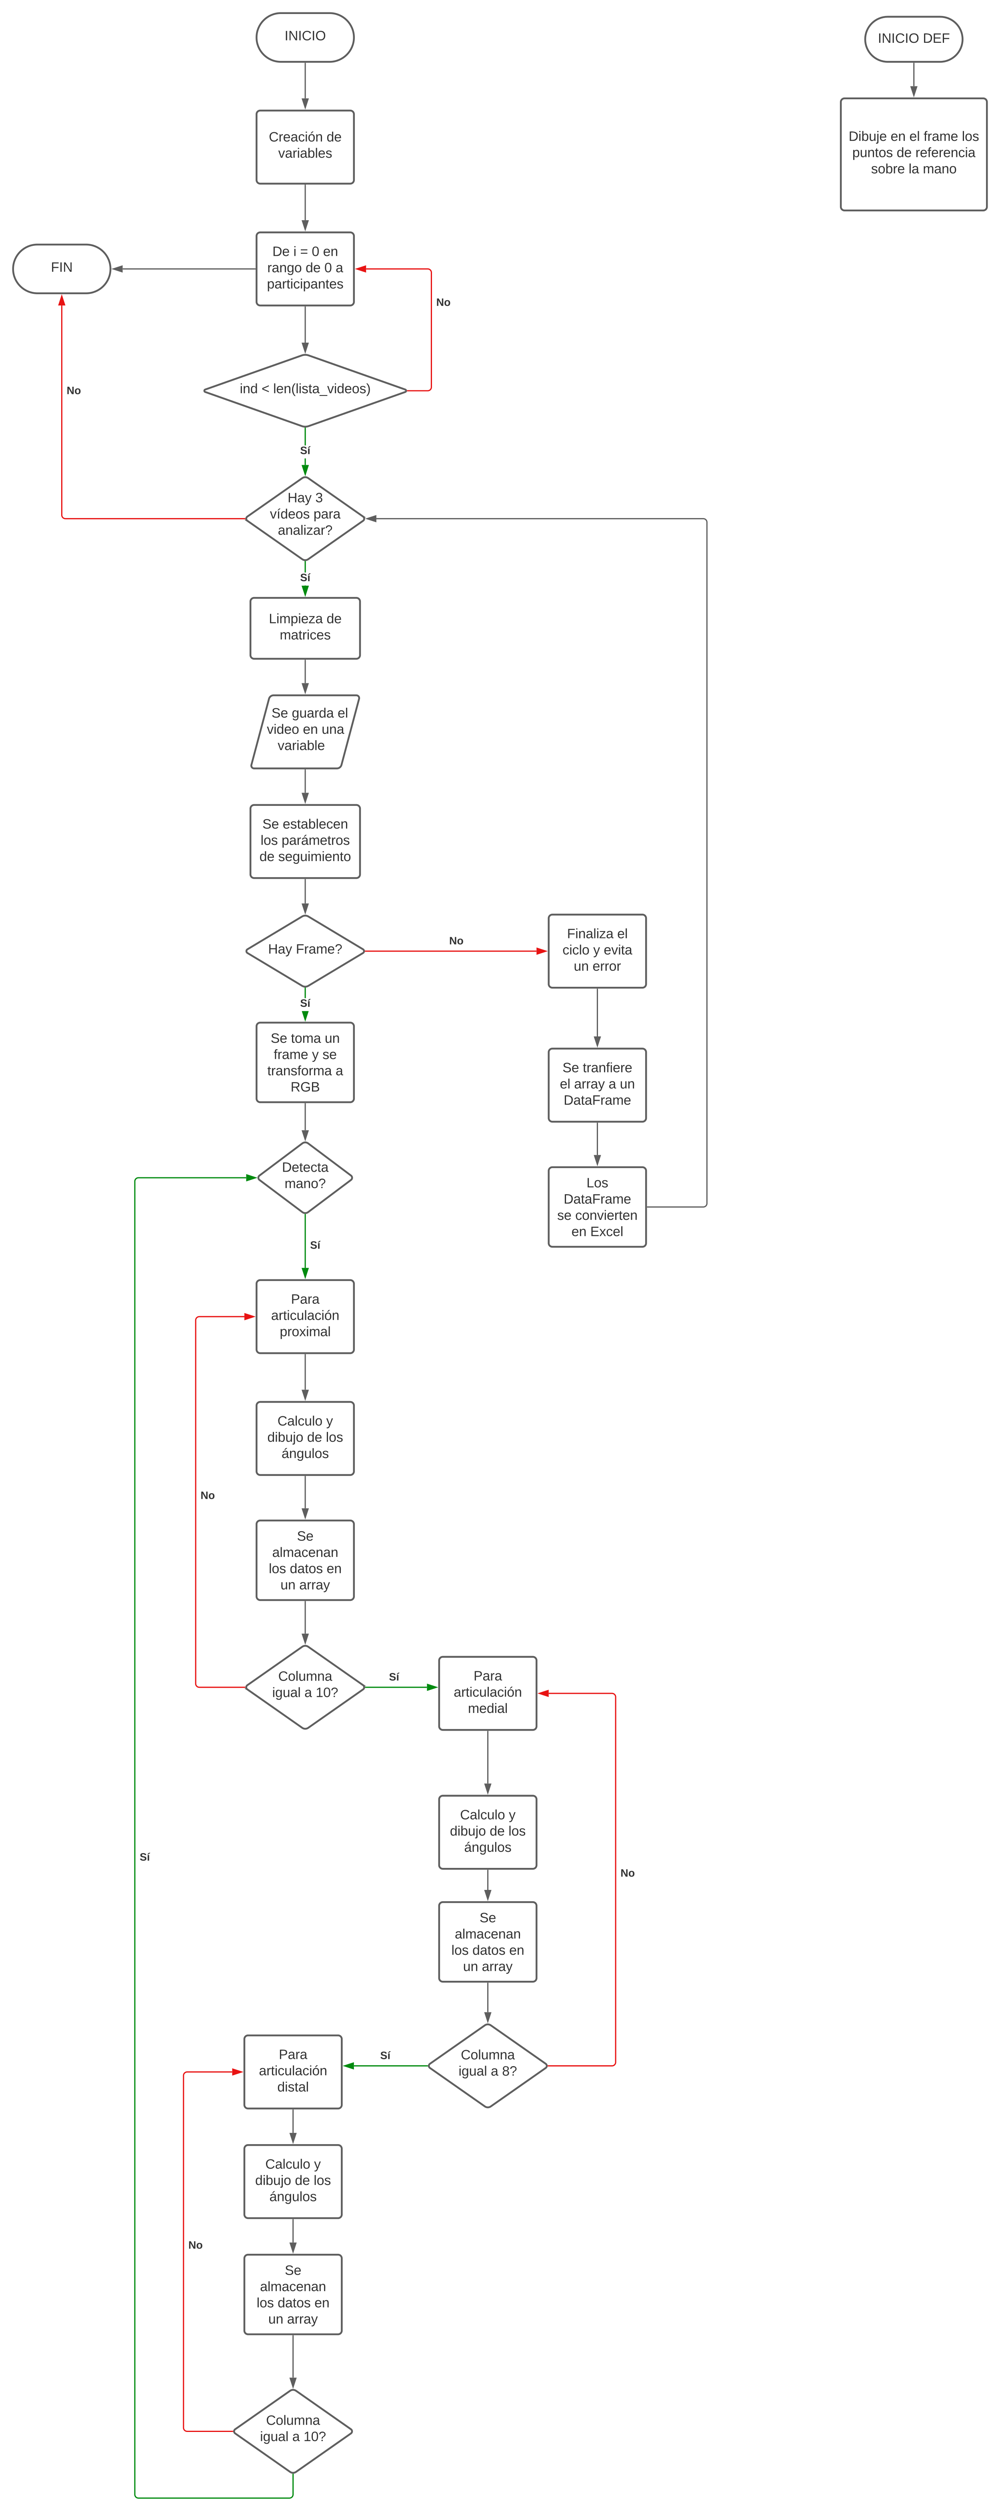 <svg xmlns="http://www.w3.org/2000/svg" xmlns:xlink="http://www.w3.org/1999/xlink" xmlns:lucid="lucid" width="1643" height="4104.11"><g transform="translate(-138.5 1621.5)" lucid:page-tab-id="0_0"><path d="M0-2000h2000v4500H0z" fill="#fff"/><path d="M680-1600c22.1 0 40 17.9 40 40s-17.9 40-40 40h-80c-22.1 0-40-17.9-40-40s17.9-40 40-40z" stroke="#5e5e5e" stroke-width="3" fill="#fff"/><use xlink:href="#a" transform="matrix(1,0,0,1,565,-1595) translate(41.111 39.653)"/><path d="M560-1434a6 6 0 0 1 6-6h148a6 6 0 0 1 6 6v108a6 6 0 0 1-6 6H566a6 6 0 0 1-6-6z" stroke="#5e5e5e" stroke-width="3" fill="#fff"/><use xlink:href="#b" transform="matrix(1,0,0,1,572,-1428) translate(8.216 38.778)"/><use xlink:href="#c" transform="matrix(1,0,0,1,572,-1428) translate(103.093 38.778)"/><use xlink:href="#d" transform="matrix(1,0,0,1,572,-1428) translate(23.648 65.444)"/><path d="M640-1517.5v57.5" stroke="#5e5e5e" stroke-width="2" fill="none"/><path d="M641-1517.47h-2v-1.03h2z" stroke="#5e5e5e" stroke-width=".05" fill="#5e5e5e"/><path d="M640-1444.74l-4.63-14.26h9.26z" stroke="#5e5e5e" stroke-width="2" fill="#5e5e5e"/><path d="M560-1234a6 6 0 0 1 6-6h148a6 6 0 0 1 6 6v108a6 6 0 0 1-6 6H566a6 6 0 0 1-6-6z" stroke="#5e5e5e" stroke-width="3" fill="#fff"/><use xlink:href="#e" transform="matrix(1,0,0,1,572,-1228) translate(14.049 26.778)"/><use xlink:href="#f" transform="matrix(1,0,0,1,572,-1228) translate(48.556 26.778)"/><use xlink:href="#g" transform="matrix(1,0,0,1,572,-1228) translate(59.605 26.778)"/><use xlink:href="#h" transform="matrix(1,0,0,1,572,-1228) translate(78.741 26.778)"/><use xlink:href="#i" transform="matrix(1,0,0,1,572,-1228) translate(97.259 26.778)"/><use xlink:href="#j" transform="matrix(1,0,0,1,572,-1228) translate(5.685 53.444)"/><use xlink:href="#k" transform="matrix(1,0,0,1,572,-1228) translate(68.586 53.444)"/><use xlink:href="#h" transform="matrix(1,0,0,1,572,-1228) translate(99.451 53.444)"/><use xlink:href="#l" transform="matrix(1,0,0,1,572,-1228) translate(117.969 53.444)"/><use xlink:href="#m" transform="matrix(1,0,0,1,572,-1228) translate(5.13 80.111)"/><path d="M640-1317.5v57.5" stroke="#5e5e5e" stroke-width="2" fill="none"/><path d="M641-1317.47h-2v-1.03h2z" stroke="#5e5e5e" stroke-width=".05" fill="#5e5e5e"/><path d="M640-1244.74l-4.63-14.26h9.26z" stroke="#5e5e5e" stroke-width="2" fill="#5e5e5e"/><path d="M640-1117.5v58.53" stroke="#5e5e5e" stroke-width="2" fill="none"/><path d="M641-1117.47h-2v-1.03h2z" stroke="#5e5e5e" stroke-width=".05" fill="#5e5e5e"/><path d="M640-1043.7l-4.63-14.27h9.26z" stroke="#5e5e5e" stroke-width="2" fill="#5e5e5e"/><path d="M550-634a6 6 0 0 1 6-6h168a6 6 0 0 1 6 6v88a6 6 0 0 1-6 6H556a6 6 0 0 1-6-6z" stroke="#5e5e5e" stroke-width="3" fill="#fff"/><use xlink:href="#n" transform="matrix(1,0,0,1,562,-628) translate(18.216 29.653)"/><use xlink:href="#c" transform="matrix(1,0,0,1,562,-628) translate(113.093 29.653)"/><use xlink:href="#o" transform="matrix(1,0,0,1,562,-628) translate(36.117 56.319)"/><path d="M580.45-474.2A7.8 7.8 0 0 1 588-480h136a4.6 4.6 0 0 1 4.45 5.8l-28.9 108.4A7.8 7.8 0 0 1 692-360H556a4.6 4.6 0 0 1-4.45-5.8z" stroke="#5e5e5e" stroke-width="3" fill="#fff"/><use xlink:href="#p" transform="matrix(1,0,0,1,555,-475) translate(29.604 31.528)"/><use xlink:href="#q" transform="matrix(1,0,0,1,555,-475) translate(62.937 31.528)"/><use xlink:href="#r" transform="matrix(1,0,0,1,555,-475) translate(138.184 31.528)"/><use xlink:href="#s" transform="matrix(1,0,0,1,555,-475) translate(21.956 58.194)"/><use xlink:href="#t" transform="matrix(1,0,0,1,555,-475) translate(81.153 58.194)"/><use xlink:href="#u" transform="matrix(1,0,0,1,555,-475) translate(112.017 58.194)"/><use xlink:href="#v" transform="matrix(1,0,0,1,555,-475) translate(39.709 84.861)"/><path d="M550-294a6 6 0 0 1 6-6h168a6 6 0 0 1 6 6v108a6 6 0 0 1-6 6H556a6 6 0 0 1-6-6z" stroke="#5e5e5e" stroke-width="3" fill="#fff"/><use xlink:href="#p" transform="matrix(1,0,0,1,562,-288) translate(7.66 26.778)"/><use xlink:href="#w" transform="matrix(1,0,0,1,562,-288) translate(40.994 26.778)"/><use xlink:href="#x" transform="matrix(1,0,0,1,562,-288) translate(4.667 53.444)"/><use xlink:href="#y" transform="matrix(1,0,0,1,562,-288) translate(39.173 53.444)"/><use xlink:href="#k" transform="matrix(1,0,0,1,562,-288) translate(2.784 80.111)"/><use xlink:href="#z" transform="matrix(1,0,0,1,562,-288) translate(33.648 80.111)"/><path d="M560 63.33a6 6 0 0 1 6-6h148a6 6 0 0 1 6 6V182a6 6 0 0 1-6 6H566a6 6 0 0 1-6-6z" stroke="#5e5e5e" stroke-width="3" fill="#fff"/><use xlink:href="#p" transform="matrix(1,0,0,1,572,69.333) translate(11.241 21.122)"/><use xlink:href="#A" transform="matrix(1,0,0,1,572,69.333) translate(44.574 21.122)"/><use xlink:href="#B" transform="matrix(1,0,0,1,572,69.333) translate(100.068 21.122)"/><use xlink:href="#C" transform="matrix(1,0,0,1,572,69.333) translate(16.21 47.788)"/><use xlink:href="#D" transform="matrix(1,0,0,1,572,69.333) translate(79.049 47.788)"/><use xlink:href="#E" transform="matrix(1,0,0,1,572,69.333) translate(96.333 47.788)"/><use xlink:href="#F" transform="matrix(1,0,0,1,572,69.333) translate(5.747 74.455)"/><use xlink:href="#l" transform="matrix(1,0,0,1,572,69.333) translate(117.907 74.455)"/><use xlink:href="#G" transform="matrix(1,0,0,1,572,69.333) translate(43.957 101.122)"/><path d="M635.2 255.6a8 8 0 0 1 9.6 0l70.4 52.8a4.5 4.5 0 0 1 0 7.2l-70.4 52.8a8 8 0 0 1-9.6 0l-70.4-52.8a4.5 4.5 0 0 1 0-7.2z" stroke="#5e5e5e" stroke-width="3" fill="#fff"/><use xlink:href="#H" transform="matrix(1,0,0,1,565,257) translate(36.764 45.278)"/><use xlink:href="#I" transform="matrix(1,0,0,1,565,257) translate(41.085 71.944)"/><path d="M1520-1454a6 6 0 0 1 6-6h228a6 6 0 0 1 6 6v172a6 6 0 0 1-6 6h-228a6 6 0 0 1-6-6z" stroke="#5e5e5e" stroke-width="3" fill="#fff"/><use xlink:href="#J" transform="matrix(1,0,0,1,1532,-1448) translate(0.809 57.778)"/><use xlink:href="#t" transform="matrix(1,0,0,1,1532,-1448) translate(69.759 57.778)"/><use xlink:href="#K" transform="matrix(1,0,0,1,1532,-1448) translate(100.623 57.778)"/><use xlink:href="#C" transform="matrix(1,0,0,1,1532,-1448) translate(124.019 57.778)"/><use xlink:href="#L" transform="matrix(1,0,0,1,1532,-1448) translate(186.858 57.778)"/><use xlink:href="#M" transform="matrix(1,0,0,1,1532,-1448) translate(6.858 84.444)"/><use xlink:href="#k" transform="matrix(1,0,0,1,1532,-1448) translate(79.698 84.444)"/><use xlink:href="#N" transform="matrix(1,0,0,1,1532,-1448) translate(110.562 84.444)"/><use xlink:href="#O" transform="matrix(1,0,0,1,1532,-1448) translate(37.722 111.111)"/><use xlink:href="#P" transform="matrix(1,0,0,1,1532,-1448) translate(99.389 111.111)"/><use xlink:href="#Q" transform="matrix(1,0,0,1,1532,-1448) translate(122.784 111.111)"/><path d="M557.5-1180H340" stroke="#5e5e5e" stroke-width="2" fill="none"/><path d="M558.5-1179h-1.03v-2h1.03z" stroke="#5e5e5e" stroke-width=".05" fill="#5e5e5e"/><path d="M324.74-1180l14.26-4.63v9.27z" stroke="#5e5e5e" stroke-width="2" fill="#5e5e5e"/><path d="M280-1220c22.1 0 40 17.9 40 40s-17.9 40-40 40h-80c-22.1 0-40-17.9-40-40s17.9-40 40-40z" stroke="#5e5e5e" stroke-width="3" fill="#fff"/><use xlink:href="#R" transform="matrix(1,0,0,1,165,-1215) translate(57.16 39.653)"/><path d="M634.34-1038a17 17 0 0 1 11.32 0l158.68 56a2.12 2.12 0 0 1 0 4l-158.68 56a17 17 0 0 1-11.32 0l-158.68-56a2.12 2.12 0 0 1 0-4z" stroke="#5e5e5e" stroke-width="3" fill="#fff"/><use xlink:href="#S" transform="matrix(1,0,0,1,475,-1035) translate(57.505 59.028)"/><use xlink:href="#T" transform="matrix(1,0,0,1,475,-1035) translate(93.246 59.028)"/><use xlink:href="#U" transform="matrix(1,0,0,1,475,-1035) translate(112.382 59.028)"/><path d="M641-858.1h-2v-10.8h2zm0-32.14h-2v-28.3h2z" stroke="#008a0e" stroke-width=".05" fill="#008a0e"/><path d="M640-919.53l1-.03v1.06h-2v-1.06z" fill="#008a0e"/><path d="M640-919.55l1.02-.04v1.12H639v-1.1zm-.98 1.02H641v-1l-.98.03-.98-.03z" stroke="#008a0e" stroke-width=".05" fill="#008a0e"/><path d="M640-842.85l-4.63-14.26h9.26z" fill="#008a0e"/><path d="M640-839.6l-6-18.5h12zm-3.26-16.5L640-846.1l3.26-10.03z" stroke="#008a0e" stroke-width=".05" fill="#008a0e"/><use xlink:href="#V" transform="matrix(1,0,0,1,631.605,-890.236) translate(0.005 14.222)"/><path d="M808.27-980h33a6 6 0 0 0 6-6v-188a6 6 0 0 0-6-6H740" stroke="#e81313" stroke-width="2" fill="none"/><path d="M808.3-979h-1.2l.06-.12.1-.88-.1-.88-.05-.12h1.2z" stroke="#e81313" stroke-width=".05" fill="#e81313"/><path d="M724.74-1180l14.26-4.63v9.27z" stroke="#e81313" stroke-width="2" fill="#e81313"/><use xlink:href="#W" transform="matrix(1,0,0,1,855.266,-1133.55) translate(0.005 14.222)"/><path d="M634.86-116.9a10 10 0 0 1 10.28 0l89.72 53.8a3.6 3.6 0 0 1 0 6.2L645.13-3.1a10 10 0 0 1-10.28 0l-89.72-53.8a3.6 3.6 0 0 1 0-6.2z" stroke="#5e5e5e" stroke-width="3" fill="#fff"/><use xlink:href="#X" transform="matrix(1,0,0,1,545,-115) translate(34.017 59.028)"/><use xlink:href="#Y" transform="matrix(1,0,0,1,545,-115) translate(79.635 59.028)"/><path d="M640-537.5v37.5" stroke="#5e5e5e" stroke-width="2" fill="none"/><path d="M641-537.47h-2v-1.03h2z" stroke="#5e5e5e" stroke-width=".05" fill="#5e5e5e"/><path d="M640-484.74L635.37-499h9.26z" stroke="#5e5e5e" stroke-width="2" fill="#5e5e5e"/><path d="M640-357.5v37.5" stroke="#5e5e5e" stroke-width="2" fill="none"/><path d="M641-357.47h-2v-1.03h2z" stroke="#5e5e5e" stroke-width=".05" fill="#5e5e5e"/><path d="M640-304.74L635.37-319h9.26z" stroke="#5e5e5e" stroke-width="2" fill="#5e5e5e"/><path d="M640-177.5v39.16" stroke="#5e5e5e" stroke-width="2" fill="none"/><path d="M641-177.47h-2v-1.03h2z" stroke="#5e5e5e" stroke-width=".05" fill="#5e5e5e"/><path d="M640-123.08l-4.63-14.26h9.26z" stroke="#5e5e5e" stroke-width="2" fill="#5e5e5e"/><path d="M641 17.17h-2V.84h2z" stroke="#008a0e" stroke-width=".05" fill="#008a0e"/><path d="M640-.16l1-.05V.86h-2V-.2z" fill="#008a0e"/><path d="M640-.18l1.02-.06V.9H639V-.25zm-.98 1.02H641V-.2l-.98.07-.98-.06z" stroke="#008a0e" stroke-width=".05" fill="#008a0e"/><path d="M640 52.6l-4.58-14.1h9.16z" fill="#008a0e"/><path d="M640 55.83l-5.63-17.33h11.26zm-3.26-16.5L640 49.36l3.26-10.03z" stroke="#008a0e" stroke-width=".05" fill="#008a0e"/><use xlink:href="#V" transform="matrix(1,0,0,1,631.605,17.17) translate(0.005 14.222)"/><path d="M640 190.5V234" stroke="#5e5e5e" stroke-width="2" fill="none"/><path d="M641 190.53h-2v-1.03h2z" stroke="#5e5e5e" stroke-width=".05" fill="#5e5e5e"/><path d="M640 249.26L635.37 235h9.26z" stroke="#5e5e5e" stroke-width="2" fill="#5e5e5e"/><path d="M560 486a6 6 0 0 1 6-6h148a6 6 0 0 1 6 6v108a6 6 0 0 1-6 6H566a6 6 0 0 1-6-6z" stroke="#5e5e5e" stroke-width="3" fill="#fff"/><use xlink:href="#Z" transform="matrix(1,0,0,1,572,492) translate(44.574 26.778)"/><use xlink:href="#aa" transform="matrix(1,0,0,1,572,492) translate(11.951 53.444)"/><use xlink:href="#ab" transform="matrix(1,0,0,1,572,492) translate(26.148 80.111)"/><path d="M560 686a6 6 0 0 1 6-6h148a6 6 0 0 1 6 6v108a6 6 0 0 1-6 6H566a6 6 0 0 1-6-6z" stroke="#5e5e5e" stroke-width="3" fill="#fff"/><use xlink:href="#ac" transform="matrix(1,0,0,1,572,692) translate(22.414 26.778)"/><use xlink:href="#ad" transform="matrix(1,0,0,1,572,692) translate(102.475 26.778)"/><use xlink:href="#ae" transform="matrix(1,0,0,1,572,692) translate(5.747 53.444)"/><use xlink:href="#k" transform="matrix(1,0,0,1,572,692) translate(71.056 53.444)"/><use xlink:href="#L" transform="matrix(1,0,0,1,572,692) translate(101.92 53.444)"/><use xlink:href="#af" transform="matrix(1,0,0,1,572,692) translate(29.142 80.111)"/><path d="M635.1 1081.94a8.57 8.57 0 0 1 9.8 0l90.2 63.12a4.2 4.2 0 0 1 0 6.88l-90.2 63.12a8.57 8.57 0 0 1-9.8 0l-90.2-63.12a4.2 4.2 0 0 1 0-6.88z" stroke="#5e5e5e" stroke-width="3" fill="#fff"/><use xlink:href="#ag" transform="matrix(1,0,0,1,545,1083.5) translate(50.653 54.34)"/><use xlink:href="#ah" transform="matrix(1,0,0,1,545,1083.5) translate(40.746 81.007)"/><use xlink:href="#ai" transform="matrix(1,0,0,1,545,1083.5) translate(93.709 81.007)"/><use xlink:href="#aj" transform="matrix(1,0,0,1,545,1083.5) translate(112.227 81.007)"/><path d="M860 1104.5a6 6 0 0 1 6-6h148a6 6 0 0 1 6 6v108a6 6 0 0 1-6 6H866a6 6 0 0 1-6-6z" stroke="#5e5e5e" stroke-width="3" fill="#fff"/><use xlink:href="#Z" transform="matrix(1,0,0,1,872,1110.5) translate(44.574 26.778)"/><use xlink:href="#aa" transform="matrix(1,0,0,1,872,1110.5) translate(11.951 53.444)"/><use xlink:href="#ak" transform="matrix(1,0,0,1,872,1110.5) translate(35.377 80.111)"/><path d="M860 1332.5a6 6 0 0 1 6-6h148a6 6 0 0 1 6 6v108a6 6 0 0 1-6 6H866a6 6 0 0 1-6-6z" stroke="#5e5e5e" stroke-width="3" fill="#fff"/><use xlink:href="#ac" transform="matrix(1,0,0,1,872,1338.5) translate(22.414 26.778)"/><use xlink:href="#ad" transform="matrix(1,0,0,1,872,1338.5) translate(102.475 26.778)"/><use xlink:href="#ae" transform="matrix(1,0,0,1,872,1338.5) translate(5.747 53.444)"/><use xlink:href="#k" transform="matrix(1,0,0,1,872,1338.5) translate(71.056 53.444)"/><use xlink:href="#L" transform="matrix(1,0,0,1,872,1338.5) translate(101.92 53.444)"/><use xlink:href="#af" transform="matrix(1,0,0,1,872,1338.5) translate(29.142 80.111)"/><path d="M935.1 1703.44a8.57 8.57 0 0 1 9.8 0l90.2 63.12a4.2 4.2 0 0 1 0 6.88l-90.18 63.12a8.57 8.57 0 0 1-9.83 0l-90.2-63.12a4.2 4.2 0 0 1 0-6.88z" stroke="#5e5e5e" stroke-width="3" fill="#fff"/><use xlink:href="#ag" transform="matrix(1,0,0,1,845,1705) translate(50.653 54.34)"/><use xlink:href="#ah" transform="matrix(1,0,0,1,845,1705) translate(46.919 81.007)"/><use xlink:href="#ai" transform="matrix(1,0,0,1,845,1705) translate(99.882 81.007)"/><use xlink:href="#al" transform="matrix(1,0,0,1,845,1705) translate(118.4 81.007)"/><path d="M739.38 1148.5H840" stroke="#008a0e" stroke-width="2" fill="none"/><path d="M739.4 1149.5h-1.1l.08-1-.1-1h1.13z" stroke="#008a0e" stroke-width=".05" fill="#008a0e"/><path d="M855.26 1148.5l-14.26 4.63v-9.27z" stroke="#008a0e" stroke-width="2" fill="#008a0e"/><use xlink:href="#am" transform="matrix(1,0,0,1,777.605,1123.167) translate(0.005 14.222)"/><path d="M540.62 1148.5H466a6 6 0 0 1-6-6V546a6 6 0 0 1 6-6h74" stroke="#e81313" stroke-width="2" fill="none"/><path d="M541.62 1148.5l.1 1h-1.13v-2h1.1z" stroke="#e81313" stroke-width=".05" fill="#e81313"/><path d="M555.26 540L541 544.63v-9.26z" stroke="#e81313" stroke-width="2" fill="#e81313"/><use xlink:href="#W" transform="matrix(1,0,0,1,468,825.142) translate(0.005 14.222)"/><path d="M640 602.5V660" stroke="#5e5e5e" stroke-width="2" fill="none"/><path d="M641 602.53h-2v-1.03h2z" stroke="#5e5e5e" stroke-width=".05" fill="#5e5e5e"/><path d="M640 675.26L635.37 661h9.26z" stroke="#5e5e5e" stroke-width="2" fill="#5e5e5e"/><path d="M940 1221v85.5" stroke="#5e5e5e" stroke-width="2" fill="none"/><path d="M941 1221.03h-2V1220h2z" stroke="#5e5e5e" stroke-width=".05" fill="#5e5e5e"/><path d="M940 1321.76l-4.63-14.26h9.26z" stroke="#5e5e5e" stroke-width="2" fill="#5e5e5e"/><path d="M540 1726a6 6 0 0 1 6-6h148a6 6 0 0 1 6 6v108a6 6 0 0 1-6 6H546a6 6 0 0 1-6-6z" stroke="#5e5e5e" stroke-width="3" fill="#fff"/><use xlink:href="#Z" transform="matrix(1,0,0,1,552,1732) translate(44.574 26.778)"/><use xlink:href="#aa" transform="matrix(1,0,0,1,552,1732) translate(11.951 53.444)"/><use xlink:href="#an" transform="matrix(1,0,0,1,552,1732) translate(42.136 80.111)"/><path d="M540 1906a6 6 0 0 1 6-6h148a6 6 0 0 1 6 6v108a6 6 0 0 1-6 6H546a6 6 0 0 1-6-6z" stroke="#5e5e5e" stroke-width="3" fill="#fff"/><use xlink:href="#ac" transform="matrix(1,0,0,1,552,1912) translate(22.414 26.778)"/><use xlink:href="#ad" transform="matrix(1,0,0,1,552,1912) translate(102.475 26.778)"/><use xlink:href="#ae" transform="matrix(1,0,0,1,552,1912) translate(5.747 53.444)"/><use xlink:href="#k" transform="matrix(1,0,0,1,552,1912) translate(71.056 53.444)"/><use xlink:href="#L" transform="matrix(1,0,0,1,552,1912) translate(101.92 53.444)"/><use xlink:href="#af" transform="matrix(1,0,0,1,552,1912) translate(29.142 80.111)"/><path d="M615.1 2303.44a8.57 8.57 0 0 1 9.8 0l90.2 63.12a4.2 4.2 0 0 1 0 6.88l-90.2 63.12a8.57 8.57 0 0 1-9.8 0l-90.2-63.12a4.2 4.2 0 0 1 0-6.88z" stroke="#5e5e5e" stroke-width="3" fill="#fff"/><use xlink:href="#ag" transform="matrix(1,0,0,1,525,2305) translate(50.653 54.34)"/><use xlink:href="#ah" transform="matrix(1,0,0,1,525,2305) translate(40.746 81.007)"/><use xlink:href="#ai" transform="matrix(1,0,0,1,525,2305) translate(93.709 81.007)"/><use xlink:href="#aj" transform="matrix(1,0,0,1,525,2305) translate(112.227 81.007)"/><path d="M840.62 1770H720" stroke="#008a0e" stroke-width="2" fill="none"/><path d="M841.62 1770l.1 1h-1.13v-2h1.1z" stroke="#008a0e" stroke-width=".05" fill="#008a0e"/><path d="M704.74 1770l14.26-4.63v9.27z" stroke="#008a0e" stroke-width="2" fill="#008a0e"/><use xlink:href="#am" transform="matrix(1,0,0,1,763.163,1744.667) translate(0.005 14.222)"/><path d="M1039.38 1770H1144a6 6 0 0 0 6-6v-599.5a6 6 0 0 0-6-6h-104" stroke="#e81313" stroke-width="2" fill="none"/><path d="M1039.4 1771h-1.1l.08-1-.1-1h1.13z" stroke="#e81313" stroke-width=".05" fill="#e81313"/><path d="M1024.74 1158.5l14.26-4.63v9.27z" stroke="#e81313" stroke-width="2" fill="#e81313"/><use xlink:href="#W" transform="matrix(1,0,0,1,1158,1445.142) translate(0.005 14.222)"/><path d="M620 1842.5v37.5" stroke="#5e5e5e" stroke-width="2" fill="none"/><path d="M621 1842.53h-2v-1.03h2z" stroke="#5e5e5e" stroke-width=".05" fill="#5e5e5e"/><path d="M620 1895.26l-4.63-14.26h9.26z" stroke="#5e5e5e" stroke-width="2" fill="#5e5e5e"/><path d="M640 372.5V460" stroke="#008a0e" stroke-width="2" fill="none"/><path d="M640 371.5l1-.06v1.1h-2v-1.1z" stroke="#008a0e" stroke-width=".05" fill="#008a0e"/><path d="M640 475.26L635.37 461h9.26z" stroke="#008a0e" stroke-width="2" fill="#008a0e"/><g><use xlink:href="#am" transform="matrix(1,0,0,1,648,414.335) translate(0.005 14.222)"/></g><path d="M620 2440.6v33a6 6 0 0 1-6 6H366a6 6 0 0 1-6-6V318a6 6 0 0 1 6-6h177" stroke="#008a0e" stroke-width="2" fill="none"/><path d="M620 2439.6l1-.05v1.1h-2v-1.1z" stroke="#008a0e" stroke-width=".05" fill="#008a0e"/><path d="M558.26 312L544 316.63v-9.26z" stroke="#008a0e" stroke-width="2" fill="#008a0e"/><g><use xlink:href="#am" transform="matrix(1,0,0,1,368,1418.861) translate(0.005 14.222)"/></g><path d="M560 880.67a6 6 0 0 1 6-6h148a6 6 0 0 1 6 6v118.66a6 6 0 0 1-6 6H566a6 6 0 0 1-6-6z" stroke="#5e5e5e" stroke-width="3" fill="#fff"/><g><use xlink:href="#ao" transform="matrix(1,0,0,1,572,886.667) translate(54.42 21.122)"/><use xlink:href="#ap" transform="matrix(1,0,0,1,572,886.667) translate(13.741 47.788)"/><use xlink:href="#x" transform="matrix(1,0,0,1,572,886.667) translate(8.154 74.455)"/><use xlink:href="#aq" transform="matrix(1,0,0,1,572,886.667) translate(42.66 74.455)"/><use xlink:href="#i" transform="matrix(1,0,0,1,572,886.667) translate(103.154 74.455)"/><use xlink:href="#ar" transform="matrix(1,0,0,1,572,886.667) translate(27.321 101.122)"/><use xlink:href="#as" transform="matrix(1,0,0,1,572,886.667) translate(58.185 101.122)"/></g><path d="M640 802.5v52.16" stroke="#5e5e5e" stroke-width="2" fill="none"/><path d="M641 802.53h-2v-1.03h2z" stroke="#5e5e5e" stroke-width=".05" fill="#5e5e5e"/><path d="M640 869.93l-4.63-14.26h9.26z" stroke="#5e5e5e" stroke-width="2" fill="#5e5e5e"/><path d="M640 1007.83v52.56" stroke="#5e5e5e" stroke-width="2" fill="none"/><path d="M641 1007.86h-2v-1.03h2z" stroke="#5e5e5e" stroke-width=".05" fill="#5e5e5e"/><path d="M640 1075.65l-4.63-14.26h9.26z" stroke="#5e5e5e" stroke-width="2" fill="#5e5e5e"/><path d="M860 1507.17a6 6 0 0 1 6-6h148a6 6 0 0 1 6 6v118.66a6 6 0 0 1-6 6H866a6 6 0 0 1-6-6z" stroke="#5e5e5e" stroke-width="3" fill="#fff"/><g><use xlink:href="#ao" transform="matrix(1,0,0,1,872,1513.167) translate(54.42 21.122)"/><use xlink:href="#ap" transform="matrix(1,0,0,1,872,1513.167) translate(13.741 47.788)"/><use xlink:href="#x" transform="matrix(1,0,0,1,872,1513.167) translate(8.154 74.455)"/><use xlink:href="#aq" transform="matrix(1,0,0,1,872,1513.167) translate(42.66 74.455)"/><use xlink:href="#i" transform="matrix(1,0,0,1,872,1513.167) translate(103.154 74.455)"/><use xlink:href="#ar" transform="matrix(1,0,0,1,872,1513.167) translate(27.321 101.122)"/><use xlink:href="#as" transform="matrix(1,0,0,1,872,1513.167) translate(58.185 101.122)"/></g><path d="M940 1449v32.16" stroke="#5e5e5e" stroke-width="2" fill="none"/><path d="M941 1449.03h-2V1448h2z" stroke="#5e5e5e" stroke-width=".05" fill="#5e5e5e"/><path d="M940 1496.43l-4.63-14.27h9.26z" stroke="#5e5e5e" stroke-width="2" fill="#5e5e5e"/><path d="M940 1634.33v47.56" stroke="#5e5e5e" stroke-width="2" fill="none"/><path d="M941 1634.36h-2v-1.03h2z" stroke="#5e5e5e" stroke-width=".05" fill="#5e5e5e"/><path d="M940 1697.15l-4.63-14.26h9.26z" stroke="#5e5e5e" stroke-width="2" fill="#5e5e5e"/><path d="M520.62 2370H446a6 6 0 0 1-6-6v-578a6 6 0 0 1 6-6h74" stroke="#e81313" stroke-width="2" fill="none"/><path d="M521.62 2370l.1 1h-1.13v-2h1.1z" stroke="#e81313" stroke-width=".05" fill="#e81313"/><path d="M535.26 1780l-14.26 4.63v-9.27z" stroke="#e81313" stroke-width="2" fill="#e81313"/><g><use xlink:href="#W" transform="matrix(1,0,0,1,448,2055.892) translate(0.005 14.222)"/></g><path d="M540 2086a6 6 0 0 1 6-6h148a6 6 0 0 1 6 6v118.67a6 6 0 0 1-6 6H546a6 6 0 0 1-6-6z" stroke="#5e5e5e" stroke-width="3" fill="#fff"/><g><use xlink:href="#ao" transform="matrix(1,0,0,1,552,2092) translate(54.42 21.122)"/><use xlink:href="#ap" transform="matrix(1,0,0,1,552,2092) translate(13.741 47.788)"/><use xlink:href="#x" transform="matrix(1,0,0,1,552,2092) translate(8.154 74.455)"/><use xlink:href="#aq" transform="matrix(1,0,0,1,552,2092) translate(42.66 74.455)"/><use xlink:href="#i" transform="matrix(1,0,0,1,552,2092) translate(103.154 74.455)"/><use xlink:href="#ar" transform="matrix(1,0,0,1,552,2092) translate(27.321 101.122)"/><use xlink:href="#as" transform="matrix(1,0,0,1,552,2092) translate(58.185 101.122)"/></g><path d="M620 2022.5v37.5" stroke="#5e5e5e" stroke-width="2" fill="none"/><path d="M621 2022.53h-2v-1.03h2z" stroke="#5e5e5e" stroke-width=".05" fill="#5e5e5e"/><path d="M620 2075.26l-4.63-14.26h9.26z" stroke="#5e5e5e" stroke-width="2" fill="#5e5e5e"/><path d="M620 2213.17v68.72" stroke="#5e5e5e" stroke-width="2" fill="none"/><path d="M621 2213.2h-2v-1.03h2z" stroke="#5e5e5e" stroke-width=".05" fill="#5e5e5e"/><path d="M620 2297.15l-4.63-14.26h9.26z" stroke="#5e5e5e" stroke-width="2" fill="#5e5e5e"/><path d="M1040-114a6 6 0 0 1 6-6h148a6 6 0 0 1 6 6V-6a6 6 0 0 1-6 6h-148a6 6 0 0 1-6-6z" stroke="#5e5e5e" stroke-width="3" fill="#fff"/><g><use xlink:href="#at" transform="matrix(1,0,0,1,1052,-108) translate(18.154 26.778)"/><use xlink:href="#r" transform="matrix(1,0,0,1,1052,-108) translate(100.623 26.778)"/><use xlink:href="#au" transform="matrix(1,0,0,1,1052,-108) translate(10.685 53.444)"/><use xlink:href="#D" transform="matrix(1,0,0,1,1052,-108) translate(61.179 53.444)"/><use xlink:href="#av" transform="matrix(1,0,0,1,1052,-108) translate(78.463 53.444)"/><use xlink:href="#ar" transform="matrix(1,0,0,1,1052,-108) translate(29.204 80.111)"/><use xlink:href="#aw" transform="matrix(1,0,0,1,1052,-108) translate(60.068 80.111)"/></g><path d="M739.1-60H1020" stroke="#e81313" stroke-width="2" fill="none"/><path d="M739.14-59H738l.1-1-.1-1h1.14z" stroke="#e81313" stroke-width=".05" fill="#e81313"/><path d="M1035.26-60L1021-55.37v-9.27z" stroke="#e81313" stroke-width="2" fill="#e81313"/><g><use xlink:href="#W" transform="matrix(1,0,0,1,876.503,-85.333) translate(0.005 14.222)"/></g><path d="M1120 2.5V80" stroke="#5e5e5e" stroke-width="2" fill="none"/><path d="M1121 2.53h-2V1.5h2z" stroke="#5e5e5e" stroke-width=".05" fill="#5e5e5e"/><path d="M1120 95.26L1115.37 81h9.27z" stroke="#5e5e5e" stroke-width="2" fill="#5e5e5e"/><path d="M1040 300.67a6 6 0 0 1 6-6h148a6 6 0 0 1 6 6v118.66a6 6 0 0 1-6 6h-148a6 6 0 0 1-6-6z" stroke="#5e5e5e" stroke-width="3" fill="#fff"/><g><use xlink:href="#ax" transform="matrix(1,0,0,1,1052,306.667) translate(50.099 21.122)"/><use xlink:href="#ay" transform="matrix(1,0,0,1,1052,306.667) translate(12.568 47.788)"/><use xlink:href="#az" transform="matrix(1,0,0,1,1052,306.667) translate(2.012 74.455)"/><use xlink:href="#aA" transform="matrix(1,0,0,1,1052,306.667) translate(31.642 74.455)"/><use xlink:href="#t" transform="matrix(1,0,0,1,1052,306.667) translate(25.438 101.122)"/><use xlink:href="#aB" transform="matrix(1,0,0,1,1052,306.667) translate(56.302 101.122)"/></g><path d="M1040 106a6 6 0 0 1 6-6h148a6 6 0 0 1 6 6v108a6 6 0 0 1-6 6h-148a6 6 0 0 1-6-6z" stroke="#5e5e5e" stroke-width="3" fill="#fff"/><g><use xlink:href="#p" transform="matrix(1,0,0,1,1052,112) translate(10.685 26.778)"/><use xlink:href="#aC" transform="matrix(1,0,0,1,1052,112) translate(44.019 26.778)"/><use xlink:href="#K" transform="matrix(1,0,0,1,1052,112) translate(6.364 53.444)"/><use xlink:href="#aD" transform="matrix(1,0,0,1,1052,112) translate(29.759 53.444)"/><use xlink:href="#ai" transform="matrix(1,0,0,1,1052,112) translate(86.426 53.444)"/><use xlink:href="#B" transform="matrix(1,0,0,1,1052,112) translate(104.944 53.444)"/><use xlink:href="#aE" transform="matrix(1,0,0,1,1052,112) translate(12.568 80.111)"/></g><path d="M1120 222.5v52.17" stroke="#5e5e5e" stroke-width="2" fill="none"/><path d="M1121 222.53h-2v-1.03h2z" stroke="#5e5e5e" stroke-width=".05" fill="#5e5e5e"/><path d="M1120 289.93l-4.63-14.26h9.27z" stroke="#5e5e5e" stroke-width="2" fill="#5e5e5e"/><path d="M1202.5 360h91.5a6 6 0 0 0 6-6V-764a6 6 0 0 0-6-6H756.9" stroke="#5e5e5e" stroke-width="2" fill="none"/><path d="M1202.53 361h-1.03v-2h1.03z" stroke="#5e5e5e" stroke-width=".05" fill="#5e5e5e"/><path d="M741.62-770l14.26-4.63v9.26z" stroke="#5e5e5e" stroke-width="2" fill="#5e5e5e"/><path d="M635.1-836.56a8.57 8.57 0 0 1 9.8 0l90.2 63.12a4.2 4.2 0 0 1 0 6.88l-90.2 63.12a8.57 8.57 0 0 1-9.8 0l-90.2-63.12a4.2 4.2 0 0 1 0-6.88z" stroke="#5e5e5e" stroke-width="3" fill="#fff"/><g><use xlink:href="#aF" transform="matrix(1,0,0,1,545,-835) translate(66.024 38.09)"/><use xlink:href="#aG" transform="matrix(1,0,0,1,545,-835) translate(111.641 38.09)"/><use xlink:href="#aH" transform="matrix(1,0,0,1,545,-835) translate(37.011 64.757)"/><use xlink:href="#aI" transform="matrix(1,0,0,1,545,-835) translate(108.616 64.757)"/><use xlink:href="#aJ" transform="matrix(1,0,0,1,545,-835) translate(50.036 91.424)"/></g><path d="M641-660h-2v-.28h2zm0-21.6h-2v-17.8h2z" stroke="#008a0e" stroke-width=".05" fill="#008a0e"/><path d="M640-700.4l1-.05v1.1h-2v-1.1z" fill="#008a0e"/><path d="M640-700.4l1.02-.08v1.14H639v-1.14zm-.98 1H641v-1.02l-.98.06-.98-.06z" stroke="#008a0e" stroke-width=".05" fill="#008a0e"/><path d="M640-644.74L635.37-659h9.26z" fill="#008a0e"/><path d="M640-641.5l-6-18.5h12zm-3.26-16.5l3.26 10.03 3.26-10.03z" stroke="#008a0e" stroke-width=".05" fill="#008a0e"/><g><use xlink:href="#am" transform="matrix(1,0,0,1,631.605,-681.611) translate(0.005 14.222)"/></g><path d="M540.62-770H246a6 6 0 0 1-6-6v-344" stroke="#e81313" stroke-width="2" fill="none"/><path d="M541.62-770l.1 1h-1.13v-2h1.1z" stroke="#e81313" stroke-width=".05" fill="#e81313"/><path d="M240-1135.26l4.63 14.26h-9.26z" stroke="#e81313" stroke-width="2" fill="#e81313"/><g><use xlink:href="#W" transform="matrix(1,0,0,1,248,-988.667) translate(0.005 14.222)"/></g><path d="M1683-1594c20.43 0 37 16.57 37 37s-16.57 37-37 37h-86c-20.43 0-37-16.57-37-37s16.57-37 37-37z" stroke="#5e5e5e" stroke-width="3" fill="#fff"/><g><use xlink:href="#aK" transform="matrix(1,0,0,1,1565,-1589) translate(15.864 37.778)"/><use xlink:href="#aL" transform="matrix(1,0,0,1,1565,-1589) translate(89.815 37.778)"/></g><path d="M1640-1517.5v37.5" stroke="#5e5e5e" stroke-width="2" fill="none"/><path d="M1641-1517.47h-2v-1.03h2z" stroke="#5e5e5e" stroke-width=".05" fill="#5e5e5e"/><path d="M1640-1464.74l-4.63-14.26h9.27z" stroke="#5e5e5e" stroke-width="2" fill="#5e5e5e"/><defs><path fill="#333" d="M33 0v-248h34V0H33" id="aM"/><path fill="#333" d="M190 0L58-211 59 0H30v-248h39L202-35l-2-213h31V0h-41" id="aN"/><path fill="#333" d="M212-179c-10-28-35-45-73-45-59 0-87 40-87 99 0 60 29 101 89 101 43 0 62-24 78-52l27 14C228-24 195 4 139 4 59 4 22-46 18-125c-6-104 99-153 187-111 19 9 31 26 39 46" id="aO"/><path fill="#333" d="M140-251c81 0 123 46 123 126C263-46 219 4 140 4 59 4 17-45 17-125s42-126 123-126zm0 227c63 0 89-41 89-101s-29-99-89-99c-61 0-89 39-89 99S79-25 140-24" id="aP"/><g id="a"><use transform="matrix(0.062,0,0,0.062,0,0)" xlink:href="#aM"/><use transform="matrix(0.062,0,0,0.062,6.173,0)" xlink:href="#aN"/><use transform="matrix(0.062,0,0,0.062,22.16,0)" xlink:href="#aM"/><use transform="matrix(0.062,0,0,0.062,28.333,0)" xlink:href="#aO"/><use transform="matrix(0.062,0,0,0.062,44.321,0)" xlink:href="#aM"/><use transform="matrix(0.062,0,0,0.062,50.494,0)" xlink:href="#aP"/></g><path fill="#333" d="M114-163C36-179 61-72 57 0H25l-1-190h30c1 12-1 29 2 39 6-27 23-49 58-41v29" id="aQ"/><path fill="#333" d="M100-194c63 0 86 42 84 106H49c0 40 14 67 53 68 26 1 43-12 49-29l28 8c-11 28-37 45-77 45C44 4 14-33 15-96c1-61 26-98 85-98zm52 81c6-60-76-77-97-28-3 7-6 17-6 28h103" id="aR"/><path fill="#333" d="M141-36C126-15 110 5 73 4 37 3 15-17 15-53c-1-64 63-63 125-63 3-35-9-54-41-54-24 1-41 7-42 31l-33-3c5-37 33-52 76-52 45 0 72 20 72 64v82c-1 20 7 32 28 27v20c-31 9-61-2-59-35zM48-53c0 20 12 33 32 33 41-3 63-29 60-74-43 2-92-5-92 41" id="aS"/><path fill="#333" d="M96-169c-40 0-48 33-48 73s9 75 48 75c24 0 41-14 43-38l32 2c-6 37-31 61-74 61-59 0-76-41-82-99-10-93 101-131 147-64 4 7 5 14 7 22l-32 3c-4-21-16-35-41-35" id="aT"/><path fill="#333" d="M24-231v-30h32v30H24zM24 0v-190h32V0H24" id="aU"/><path fill="#333" d="M100-194c62-1 85 37 85 99 1 63-27 99-86 99S16-35 15-95c0-66 28-99 85-99zM99-20c44 1 53-31 53-75 0-43-8-75-51-75s-53 32-53 75 10 74 51 75zM76-211c8-23 27-35 38-54h36v5l-58 49H76" id="aV"/><path fill="#333" d="M117-194c89-4 53 116 60 194h-32v-121c0-31-8-49-39-48C34-167 62-67 57 0H25l-1-190h30c1 10-1 24 2 32 11-22 29-35 61-36" id="aW"/><g id="b"><use transform="matrix(0.062,0,0,0.062,0,0)" xlink:href="#aO"/><use transform="matrix(0.062,0,0,0.062,15.988,0)" xlink:href="#aQ"/><use transform="matrix(0.062,0,0,0.062,23.333,0)" xlink:href="#aR"/><use transform="matrix(0.062,0,0,0.062,35.679,0)" xlink:href="#aS"/><use transform="matrix(0.062,0,0,0.062,48.025,0)" xlink:href="#aT"/><use transform="matrix(0.062,0,0,0.062,59.136,0)" xlink:href="#aU"/><use transform="matrix(0.062,0,0,0.062,64.012,0)" xlink:href="#aV"/><use transform="matrix(0.062,0,0,0.062,76.358,0)" xlink:href="#aW"/></g><path fill="#333" d="M85-194c31 0 48 13 60 33l-1-100h32l1 261h-30c-2-10 0-23-3-31C134-8 116 4 85 4 32 4 16-35 15-94c0-66 23-100 70-100zm9 24c-40 0-46 34-46 75 0 40 6 74 45 74 42 0 51-32 51-76 0-42-9-74-50-73" id="aX"/><g id="c"><use transform="matrix(0.062,0,0,0.062,0,0)" xlink:href="#aX"/><use transform="matrix(0.062,0,0,0.062,12.346,0)" xlink:href="#aR"/></g><path fill="#333" d="M108 0H70L1-190h34L89-25l56-165h34" id="aY"/><path fill="#333" d="M115-194c53 0 69 39 70 98 0 66-23 100-70 100C84 3 66-7 56-30L54 0H23l1-261h32v101c10-23 28-34 59-34zm-8 174c40 0 45-34 45-75 0-40-5-75-45-74-42 0-51 32-51 76 0 43 10 73 51 73" id="aZ"/><path fill="#333" d="M24 0v-261h32V0H24" id="ba"/><path fill="#333" d="M135-143c-3-34-86-38-87 0 15 53 115 12 119 90S17 21 10-45l28-5c4 36 97 45 98 0-10-56-113-15-118-90-4-57 82-63 122-42 12 7 21 19 24 35" id="bb"/><g id="d"><use transform="matrix(0.062,0,0,0.062,0,0)" xlink:href="#aY"/><use transform="matrix(0.062,0,0,0.062,11.111,0)" xlink:href="#aS"/><use transform="matrix(0.062,0,0,0.062,23.457,0)" xlink:href="#aQ"/><use transform="matrix(0.062,0,0,0.062,30.802,0)" xlink:href="#aU"/><use transform="matrix(0.062,0,0,0.062,35.679,0)" xlink:href="#aS"/><use transform="matrix(0.062,0,0,0.062,48.025,0)" xlink:href="#aZ"/><use transform="matrix(0.062,0,0,0.062,60.37,0)" xlink:href="#ba"/><use transform="matrix(0.062,0,0,0.062,65.247,0)" xlink:href="#aR"/><use transform="matrix(0.062,0,0,0.062,77.593,0)" xlink:href="#bb"/></g><path fill="#333" d="M30-248c118-7 216 8 213 122C240-48 200 0 122 0H30v-248zM63-27c89 8 146-16 146-99s-60-101-146-95v194" id="bc"/><g id="e"><use transform="matrix(0.062,0,0,0.062,0,0)" xlink:href="#bc"/><use transform="matrix(0.062,0,0,0.062,15.988,0)" xlink:href="#aR"/></g><use transform="matrix(0.062,0,0,0.062,0,0)" xlink:href="#aU" id="f"/><path fill="#333" d="M18-150v-26h174v26H18zm0 90v-26h174v26H18" id="bd"/><use transform="matrix(0.062,0,0,0.062,0,0)" xlink:href="#bd" id="g"/><path fill="#333" d="M101-251c68 0 85 55 85 127S166 4 100 4C33 4 14-52 14-124c0-73 17-127 87-127zm-1 229c47 0 54-49 54-102s-4-102-53-102c-51 0-55 48-55 102 0 53 5 102 54 102" id="be"/><use transform="matrix(0.062,0,0,0.062,0,0)" xlink:href="#be" id="h"/><g id="i"><use transform="matrix(0.062,0,0,0.062,0,0)" xlink:href="#aR"/><use transform="matrix(0.062,0,0,0.062,12.346,0)" xlink:href="#aW"/></g><path fill="#333" d="M177-190C167-65 218 103 67 71c-23-6-38-20-44-43l32-5c15 47 100 32 89-28v-30C133-14 115 1 83 1 29 1 15-40 15-95c0-56 16-97 71-98 29-1 48 16 59 35 1-10 0-23 2-32h30zM94-22c36 0 50-32 50-73 0-42-14-75-50-75-39 0-46 34-46 75s6 73 46 73" id="bf"/><path fill="#333" d="M100-194c62-1 85 37 85 99 1 63-27 99-86 99S16-35 15-95c0-66 28-99 85-99zM99-20c44 1 53-31 53-75 0-43-8-75-51-75s-53 32-53 75 10 74 51 75" id="bg"/><g id="j"><use transform="matrix(0.062,0,0,0.062,0,0)" xlink:href="#aQ"/><use transform="matrix(0.062,0,0,0.062,7.346,0)" xlink:href="#aS"/><use transform="matrix(0.062,0,0,0.062,19.691,0)" xlink:href="#aW"/><use transform="matrix(0.062,0,0,0.062,32.037,0)" xlink:href="#bf"/><use transform="matrix(0.062,0,0,0.062,44.383,0)" xlink:href="#bg"/></g><g id="k"><use transform="matrix(0.062,0,0,0.062,0,0)" xlink:href="#aX"/><use transform="matrix(0.062,0,0,0.062,12.346,0)" xlink:href="#aR"/></g><use transform="matrix(0.062,0,0,0.062,0,0)" xlink:href="#aS" id="l"/><path fill="#333" d="M115-194c55 1 70 41 70 98S169 2 115 4C84 4 66-9 55-30l1 105H24l-1-265h31l2 30c10-21 28-34 59-34zm-8 174c40 0 45-34 45-75s-6-73-45-74c-42 0-51 32-51 76 0 43 10 73 51 73" id="bh"/><path fill="#333" d="M59-47c-2 24 18 29 38 22v24C64 9 27 4 27-40v-127H5v-23h24l9-43h21v43h35v23H59v120" id="bi"/><g id="m"><use transform="matrix(0.062,0,0,0.062,0,0)" xlink:href="#bh"/><use transform="matrix(0.062,0,0,0.062,12.346,0)" xlink:href="#aS"/><use transform="matrix(0.062,0,0,0.062,24.691,0)" xlink:href="#aQ"/><use transform="matrix(0.062,0,0,0.062,32.037,0)" xlink:href="#bi"/><use transform="matrix(0.062,0,0,0.062,38.21,0)" xlink:href="#aU"/><use transform="matrix(0.062,0,0,0.062,43.086,0)" xlink:href="#aT"/><use transform="matrix(0.062,0,0,0.062,54.198,0)" xlink:href="#aU"/><use transform="matrix(0.062,0,0,0.062,59.074,0)" xlink:href="#bh"/><use transform="matrix(0.062,0,0,0.062,71.42,0)" xlink:href="#aS"/><use transform="matrix(0.062,0,0,0.062,83.765,0)" xlink:href="#aW"/><use transform="matrix(0.062,0,0,0.062,96.111,0)" xlink:href="#bi"/><use transform="matrix(0.062,0,0,0.062,102.284,0)" xlink:href="#aR"/><use transform="matrix(0.062,0,0,0.062,114.63,0)" xlink:href="#bb"/></g><path fill="#333" d="M30 0v-248h33v221h125V0H30" id="bj"/><path fill="#333" d="M210-169c-67 3-38 105-44 169h-31v-121c0-29-5-50-35-48C34-165 62-65 56 0H25l-1-190h30c1 10-1 24 2 32 10-44 99-50 107 0 11-21 27-35 58-36 85-2 47 119 55 194h-31v-121c0-29-5-49-35-48" id="bk"/><path fill="#333" d="M9 0v-24l116-142H16v-24h144v24L44-24h123V0H9" id="bl"/><g id="n"><use transform="matrix(0.062,0,0,0.062,0,0)" xlink:href="#bj"/><use transform="matrix(0.062,0,0,0.062,12.346,0)" xlink:href="#aU"/><use transform="matrix(0.062,0,0,0.062,17.222,0)" xlink:href="#bk"/><use transform="matrix(0.062,0,0,0.062,35.679,0)" xlink:href="#bh"/><use transform="matrix(0.062,0,0,0.062,48.025,0)" xlink:href="#aU"/><use transform="matrix(0.062,0,0,0.062,52.901,0)" xlink:href="#aR"/><use transform="matrix(0.062,0,0,0.062,65.247,0)" xlink:href="#bl"/><use transform="matrix(0.062,0,0,0.062,76.358,0)" xlink:href="#aS"/></g><g id="o"><use transform="matrix(0.062,0,0,0.062,0,0)" xlink:href="#bk"/><use transform="matrix(0.062,0,0,0.062,18.457,0)" xlink:href="#aS"/><use transform="matrix(0.062,0,0,0.062,30.802,0)" xlink:href="#bi"/><use transform="matrix(0.062,0,0,0.062,36.975,0)" xlink:href="#aQ"/><use transform="matrix(0.062,0,0,0.062,44.321,0)" xlink:href="#aU"/><use transform="matrix(0.062,0,0,0.062,49.198,0)" xlink:href="#aT"/><use transform="matrix(0.062,0,0,0.062,60.309,0)" xlink:href="#aR"/><use transform="matrix(0.062,0,0,0.062,72.654,0)" xlink:href="#bb"/></g><path fill="#333" d="M185-189c-5-48-123-54-124 2 14 75 158 14 163 119 3 78-121 87-175 55-17-10-28-26-33-46l33-7c5 56 141 63 141-1 0-78-155-14-162-118-5-82 145-84 179-34 5 7 8 16 11 25" id="bm"/><g id="p"><use transform="matrix(0.062,0,0,0.062,0,0)" xlink:href="#bm"/><use transform="matrix(0.062,0,0,0.062,14.815,0)" xlink:href="#aR"/></g><path fill="#333" d="M84 4C-5 8 30-112 23-190h32v120c0 31 7 50 39 49 72-2 45-101 50-169h31l1 190h-30c-1-10 1-25-2-33-11 22-28 36-60 37" id="bn"/><g id="q"><use transform="matrix(0.062,0,0,0.062,0,0)" xlink:href="#bf"/><use transform="matrix(0.062,0,0,0.062,12.346,0)" xlink:href="#bn"/><use transform="matrix(0.062,0,0,0.062,24.691,0)" xlink:href="#aS"/><use transform="matrix(0.062,0,0,0.062,37.037,0)" xlink:href="#aQ"/><use transform="matrix(0.062,0,0,0.062,44.383,0)" xlink:href="#aX"/><use transform="matrix(0.062,0,0,0.062,56.728,0)" xlink:href="#aS"/></g><g id="r"><use transform="matrix(0.062,0,0,0.062,0,0)" xlink:href="#aR"/><use transform="matrix(0.062,0,0,0.062,12.346,0)" xlink:href="#ba"/></g><g id="s"><use transform="matrix(0.062,0,0,0.062,0,0)" xlink:href="#aY"/><use transform="matrix(0.062,0,0,0.062,11.111,0)" xlink:href="#aU"/><use transform="matrix(0.062,0,0,0.062,15.988,0)" xlink:href="#aX"/><use transform="matrix(0.062,0,0,0.062,28.333,0)" xlink:href="#aR"/><use transform="matrix(0.062,0,0,0.062,40.679,0)" xlink:href="#bg"/></g><g id="t"><use transform="matrix(0.062,0,0,0.062,0,0)" xlink:href="#aR"/><use transform="matrix(0.062,0,0,0.062,12.346,0)" xlink:href="#aW"/></g><g id="u"><use transform="matrix(0.062,0,0,0.062,0,0)" xlink:href="#bn"/><use transform="matrix(0.062,0,0,0.062,12.346,0)" xlink:href="#aW"/><use transform="matrix(0.062,0,0,0.062,24.691,0)" xlink:href="#aS"/></g><g id="v"><use transform="matrix(0.062,0,0,0.062,0,0)" xlink:href="#aY"/><use transform="matrix(0.062,0,0,0.062,11.111,0)" xlink:href="#aS"/><use transform="matrix(0.062,0,0,0.062,23.457,0)" xlink:href="#aQ"/><use transform="matrix(0.062,0,0,0.062,30.802,0)" xlink:href="#aU"/><use transform="matrix(0.062,0,0,0.062,35.679,0)" xlink:href="#aS"/><use transform="matrix(0.062,0,0,0.062,48.025,0)" xlink:href="#aZ"/><use transform="matrix(0.062,0,0,0.062,60.37,0)" xlink:href="#ba"/><use transform="matrix(0.062,0,0,0.062,65.247,0)" xlink:href="#aR"/></g><g id="w"><use transform="matrix(0.062,0,0,0.062,0,0)" xlink:href="#aR"/><use transform="matrix(0.062,0,0,0.062,12.346,0)" xlink:href="#bb"/><use transform="matrix(0.062,0,0,0.062,23.457,0)" xlink:href="#bi"/><use transform="matrix(0.062,0,0,0.062,29.63,0)" xlink:href="#aS"/><use transform="matrix(0.062,0,0,0.062,41.975,0)" xlink:href="#aZ"/><use transform="matrix(0.062,0,0,0.062,54.321,0)" xlink:href="#ba"/><use transform="matrix(0.062,0,0,0.062,59.198,0)" xlink:href="#aR"/><use transform="matrix(0.062,0,0,0.062,71.543,0)" xlink:href="#aT"/><use transform="matrix(0.062,0,0,0.062,82.654,0)" xlink:href="#aR"/><use transform="matrix(0.062,0,0,0.062,95,0)" xlink:href="#aW"/></g><g id="x"><use transform="matrix(0.062,0,0,0.062,0,0)" xlink:href="#ba"/><use transform="matrix(0.062,0,0,0.062,4.877,0)" xlink:href="#bg"/><use transform="matrix(0.062,0,0,0.062,17.222,0)" xlink:href="#bb"/></g><path fill="#333" d="M141-36C126-15 110 5 73 4 37 3 15-17 15-53c-1-64 63-63 125-63 3-35-9-54-41-54-24 1-41 7-42 31l-33-3c5-37 33-52 76-52 45 0 72 20 72 64v82c-1 20 7 32 28 27v20c-31 9-61-2-59-35zM48-53c0 20 12 33 32 33 41-3 63-29 60-74-43 2-92-5-92 41zm25-158c8-23 27-35 38-54h36v5l-58 49H73" id="bo"/><g id="y"><use transform="matrix(0.062,0,0,0.062,0,0)" xlink:href="#bh"/><use transform="matrix(0.062,0,0,0.062,12.346,0)" xlink:href="#aS"/><use transform="matrix(0.062,0,0,0.062,24.691,0)" xlink:href="#aQ"/><use transform="matrix(0.062,0,0,0.062,32.037,0)" xlink:href="#bo"/><use transform="matrix(0.062,0,0,0.062,44.383,0)" xlink:href="#bk"/><use transform="matrix(0.062,0,0,0.062,62.84,0)" xlink:href="#aR"/><use transform="matrix(0.062,0,0,0.062,75.185,0)" xlink:href="#bi"/><use transform="matrix(0.062,0,0,0.062,81.358,0)" xlink:href="#aQ"/><use transform="matrix(0.062,0,0,0.062,88.704,0)" xlink:href="#bg"/><use transform="matrix(0.062,0,0,0.062,101.049,0)" xlink:href="#bb"/></g><g id="z"><use transform="matrix(0.062,0,0,0.062,0,0)" xlink:href="#bb"/><use transform="matrix(0.062,0,0,0.062,11.111,0)" xlink:href="#aR"/><use transform="matrix(0.062,0,0,0.062,23.457,0)" xlink:href="#bf"/><use transform="matrix(0.062,0,0,0.062,35.802,0)" xlink:href="#bn"/><use transform="matrix(0.062,0,0,0.062,48.148,0)" xlink:href="#aU"/><use transform="matrix(0.062,0,0,0.062,53.025,0)" xlink:href="#bk"/><use transform="matrix(0.062,0,0,0.062,71.481,0)" xlink:href="#aU"/><use transform="matrix(0.062,0,0,0.062,76.358,0)" xlink:href="#aR"/><use transform="matrix(0.062,0,0,0.062,88.704,0)" xlink:href="#aW"/><use transform="matrix(0.062,0,0,0.062,101.049,0)" xlink:href="#bi"/><use transform="matrix(0.062,0,0,0.062,107.222,0)" xlink:href="#bg"/></g><g id="A"><use transform="matrix(0.062,0,0,0.062,0,0)" xlink:href="#bi"/><use transform="matrix(0.062,0,0,0.062,6.173,0)" xlink:href="#bg"/><use transform="matrix(0.062,0,0,0.062,18.519,0)" xlink:href="#bk"/><use transform="matrix(0.062,0,0,0.062,36.975,0)" xlink:href="#aS"/></g><g id="B"><use transform="matrix(0.062,0,0,0.062,0,0)" xlink:href="#bn"/><use transform="matrix(0.062,0,0,0.062,12.346,0)" xlink:href="#aW"/></g><path fill="#333" d="M101-234c-31-9-42 10-38 44h38v23H63V0H32v-167H5v-23h27c-7-52 17-82 69-68v24" id="bp"/><g id="C"><use transform="matrix(0.062,0,0,0.062,0,0)" xlink:href="#bp"/><use transform="matrix(0.062,0,0,0.062,6.173,0)" xlink:href="#aQ"/><use transform="matrix(0.062,0,0,0.062,13.519,0)" xlink:href="#aS"/><use transform="matrix(0.062,0,0,0.062,25.864,0)" xlink:href="#bk"/><use transform="matrix(0.062,0,0,0.062,44.321,0)" xlink:href="#aR"/></g><path fill="#333" d="M179-190L93 31C79 59 56 82 12 73V49c39 6 53-20 64-50L1-190h34L92-34l54-156h33" id="bq"/><use transform="matrix(0.062,0,0,0.062,0,0)" xlink:href="#bq" id="D"/><g id="E"><use transform="matrix(0.062,0,0,0.062,0,0)" xlink:href="#bb"/><use transform="matrix(0.062,0,0,0.062,11.111,0)" xlink:href="#aR"/></g><g id="F"><use transform="matrix(0.062,0,0,0.062,0,0)" xlink:href="#bi"/><use transform="matrix(0.062,0,0,0.062,6.173,0)" xlink:href="#aQ"/><use transform="matrix(0.062,0,0,0.062,13.519,0)" xlink:href="#aS"/><use transform="matrix(0.062,0,0,0.062,25.864,0)" xlink:href="#aW"/><use transform="matrix(0.062,0,0,0.062,38.21,0)" xlink:href="#bb"/><use transform="matrix(0.062,0,0,0.062,49.321,0)" xlink:href="#bp"/><use transform="matrix(0.062,0,0,0.062,55.494,0)" xlink:href="#bg"/><use transform="matrix(0.062,0,0,0.062,67.84,0)" xlink:href="#aQ"/><use transform="matrix(0.062,0,0,0.062,75.185,0)" xlink:href="#bk"/><use transform="matrix(0.062,0,0,0.062,93.642,0)" xlink:href="#aS"/></g><path fill="#333" d="M233-177c-1 41-23 64-60 70L243 0h-38l-65-103H63V0H30v-248c88 3 205-21 203 71zM63-129c60-2 137 13 137-47 0-61-80-42-137-45v92" id="br"/><path fill="#333" d="M143 4C61 4 22-44 18-125c-5-107 100-154 193-111 17 8 29 25 37 43l-32 9c-13-25-37-40-76-40-61 0-88 39-88 99 0 61 29 100 91 101 35 0 62-11 79-27v-45h-74v-28h105v86C228-13 192 4 143 4" id="bs"/><path fill="#333" d="M160-131c35 5 61 23 61 61C221 17 115-2 30 0v-248c76 3 177-17 177 60 0 33-19 50-47 57zm-97-11c50-1 110 9 110-42 0-47-63-36-110-37v79zm0 115c55-2 124 14 124-45 0-56-70-42-124-44v89" id="bt"/><g id="G"><use transform="matrix(0.062,0,0,0.062,0,0)" xlink:href="#br"/><use transform="matrix(0.062,0,0,0.062,15.988,0)" xlink:href="#bs"/><use transform="matrix(0.062,0,0,0.062,33.272,0)" xlink:href="#bt"/></g><g id="H"><use transform="matrix(0.062,0,0,0.062,0,0)" xlink:href="#bc"/><use transform="matrix(0.062,0,0,0.062,15.988,0)" xlink:href="#aR"/><use transform="matrix(0.062,0,0,0.062,28.333,0)" xlink:href="#bi"/><use transform="matrix(0.062,0,0,0.062,34.506,0)" xlink:href="#aR"/><use transform="matrix(0.062,0,0,0.062,46.852,0)" xlink:href="#aT"/><use transform="matrix(0.062,0,0,0.062,57.963,0)" xlink:href="#bi"/><use transform="matrix(0.062,0,0,0.062,64.136,0)" xlink:href="#aS"/></g><path fill="#333" d="M103-251c84 0 111 97 45 133-19 10-37 24-39 52H78c0-63 77-55 77-114 0-30-21-42-52-43-32 0-53 17-56 46l-32-2c7-45 34-72 88-72zM77 0v-35h34V0H77" id="bu"/><g id="I"><use transform="matrix(0.062,0,0,0.062,0,0)" xlink:href="#bk"/><use transform="matrix(0.062,0,0,0.062,18.457,0)" xlink:href="#aS"/><use transform="matrix(0.062,0,0,0.062,30.802,0)" xlink:href="#aW"/><use transform="matrix(0.062,0,0,0.062,43.148,0)" xlink:href="#bg"/><use transform="matrix(0.062,0,0,0.062,55.494,0)" xlink:href="#bu"/></g><path fill="#333" d="M24-231v-30h32v30H24zM-9 49c24 4 33-6 33-30v-209h32V24c2 40-23 58-65 49V49" id="bv"/><g id="J"><use transform="matrix(0.062,0,0,0.062,0,0)" xlink:href="#bc"/><use transform="matrix(0.062,0,0,0.062,15.988,0)" xlink:href="#aU"/><use transform="matrix(0.062,0,0,0.062,20.864,0)" xlink:href="#aZ"/><use transform="matrix(0.062,0,0,0.062,33.21,0)" xlink:href="#bn"/><use transform="matrix(0.062,0,0,0.062,45.556,0)" xlink:href="#bv"/><use transform="matrix(0.062,0,0,0.062,50.432,0)" xlink:href="#aR"/></g><g id="K"><use transform="matrix(0.062,0,0,0.062,0,0)" xlink:href="#aR"/><use transform="matrix(0.062,0,0,0.062,12.346,0)" xlink:href="#ba"/></g><g id="L"><use transform="matrix(0.062,0,0,0.062,0,0)" xlink:href="#ba"/><use transform="matrix(0.062,0,0,0.062,4.877,0)" xlink:href="#bg"/><use transform="matrix(0.062,0,0,0.062,17.222,0)" xlink:href="#bb"/></g><g id="M"><use transform="matrix(0.062,0,0,0.062,0,0)" xlink:href="#bh"/><use transform="matrix(0.062,0,0,0.062,12.346,0)" xlink:href="#bn"/><use transform="matrix(0.062,0,0,0.062,24.691,0)" xlink:href="#aW"/><use transform="matrix(0.062,0,0,0.062,37.037,0)" xlink:href="#bi"/><use transform="matrix(0.062,0,0,0.062,43.21,0)" xlink:href="#bg"/><use transform="matrix(0.062,0,0,0.062,55.556,0)" xlink:href="#bb"/></g><g id="N"><use transform="matrix(0.062,0,0,0.062,0,0)" xlink:href="#aQ"/><use transform="matrix(0.062,0,0,0.062,7.346,0)" xlink:href="#aR"/><use transform="matrix(0.062,0,0,0.062,19.691,0)" xlink:href="#bp"/><use transform="matrix(0.062,0,0,0.062,25.864,0)" xlink:href="#aR"/><use transform="matrix(0.062,0,0,0.062,38.21,0)" xlink:href="#aQ"/><use transform="matrix(0.062,0,0,0.062,45.556,0)" xlink:href="#aR"/><use transform="matrix(0.062,0,0,0.062,57.901,0)" xlink:href="#aW"/><use transform="matrix(0.062,0,0,0.062,70.247,0)" xlink:href="#aT"/><use transform="matrix(0.062,0,0,0.062,81.358,0)" xlink:href="#aU"/><use transform="matrix(0.062,0,0,0.062,86.235,0)" xlink:href="#aS"/></g><g id="O"><use transform="matrix(0.062,0,0,0.062,0,0)" xlink:href="#bb"/><use transform="matrix(0.062,0,0,0.062,11.111,0)" xlink:href="#bg"/><use transform="matrix(0.062,0,0,0.062,23.457,0)" xlink:href="#aZ"/><use transform="matrix(0.062,0,0,0.062,35.802,0)" xlink:href="#aQ"/><use transform="matrix(0.062,0,0,0.062,43.148,0)" xlink:href="#aR"/></g><g id="P"><use transform="matrix(0.062,0,0,0.062,0,0)" xlink:href="#ba"/><use transform="matrix(0.062,0,0,0.062,4.877,0)" xlink:href="#aS"/></g><g id="Q"><use transform="matrix(0.062,0,0,0.062,0,0)" xlink:href="#bk"/><use transform="matrix(0.062,0,0,0.062,18.457,0)" xlink:href="#aS"/><use transform="matrix(0.062,0,0,0.062,30.802,0)" xlink:href="#aW"/><use transform="matrix(0.062,0,0,0.062,43.148,0)" xlink:href="#bg"/></g><path fill="#333" d="M63-220v92h138v28H63V0H30v-248h175v28H63" id="bw"/><g id="R"><use transform="matrix(0.062,0,0,0.062,0,0)" xlink:href="#bw"/><use transform="matrix(0.062,0,0,0.062,13.519,0)" xlink:href="#aM"/><use transform="matrix(0.062,0,0,0.062,19.691,0)" xlink:href="#aN"/></g><g id="S"><use transform="matrix(0.062,0,0,0.062,0,0)" xlink:href="#aU"/><use transform="matrix(0.062,0,0,0.062,4.877,0)" xlink:href="#aW"/><use transform="matrix(0.062,0,0,0.062,17.222,0)" xlink:href="#aX"/></g><path fill="#333" d="M18-100v-36l175-74v27L42-118l151 64v27" id="bx"/><use transform="matrix(0.062,0,0,0.062,0,0)" xlink:href="#bx" id="T"/><path fill="#333" d="M87 75C49 33 22-17 22-94c0-76 28-126 65-167h31c-38 41-64 92-64 168S80 34 118 75H87" id="by"/><path fill="#333" d="M-5 72V49h209v23H-5" id="bz"/><path fill="#333" d="M33-261c38 41 65 92 65 168S71 34 33 75H2C39 34 66-17 66-93S39-220 2-261h31" id="bA"/><g id="U"><use transform="matrix(0.062,0,0,0.062,0,0)" xlink:href="#ba"/><use transform="matrix(0.062,0,0,0.062,4.877,0)" xlink:href="#aR"/><use transform="matrix(0.062,0,0,0.062,17.222,0)" xlink:href="#aW"/><use transform="matrix(0.062,0,0,0.062,29.568,0)" xlink:href="#by"/><use transform="matrix(0.062,0,0,0.062,36.914,0)" xlink:href="#ba"/><use transform="matrix(0.062,0,0,0.062,41.79,0)" xlink:href="#aU"/><use transform="matrix(0.062,0,0,0.062,46.667,0)" xlink:href="#bb"/><use transform="matrix(0.062,0,0,0.062,57.778,0)" xlink:href="#bi"/><use transform="matrix(0.062,0,0,0.062,63.951,0)" xlink:href="#aS"/><use transform="matrix(0.062,0,0,0.062,76.296,0)" xlink:href="#bz"/><use transform="matrix(0.062,0,0,0.062,88.642,0)" xlink:href="#aY"/><use transform="matrix(0.062,0,0,0.062,99.753,0)" xlink:href="#aU"/><use transform="matrix(0.062,0,0,0.062,104.63,0)" xlink:href="#aX"/><use transform="matrix(0.062,0,0,0.062,116.975,0)" xlink:href="#aR"/><use transform="matrix(0.062,0,0,0.062,129.321,0)" xlink:href="#bg"/><use transform="matrix(0.062,0,0,0.062,141.667,0)" xlink:href="#bb"/><use transform="matrix(0.062,0,0,0.062,152.778,0)" xlink:href="#bA"/></g><path fill="#333" d="M169-182c-1-43-94-46-97-3 18 66 151 10 154 114 3 95-165 93-204 36-6-8-10-19-12-30l50-8c3 46 112 56 116 5-17-69-150-10-154-114-4-87 153-88 188-35 5 8 8 18 10 28" id="bB"/><path fill="#333" d="M25 0v-190h50V0H25zm-5-208v-5l45-51h45v8l-60 48H20" id="bC"/><g id="V"><use transform="matrix(0.049,0,0,0.049,0,0)" xlink:href="#bB"/><use transform="matrix(0.049,0,0,0.049,11.852,0)" xlink:href="#bC"/></g><path fill="#333" d="M175 0L67-191c6 58 2 128 3 191H24v-248h59L193-55c-6-58-2-129-3-193h46V0h-61" id="bD"/><path fill="#333" d="M110-194c64 0 96 36 96 99 0 64-35 99-97 99-61 0-95-36-95-99 0-62 34-99 96-99zm-1 164c35 0 45-28 45-65 0-40-10-65-43-65-34 0-45 26-45 65 0 36 10 65 43 65" id="bE"/><g id="W"><use transform="matrix(0.049,0,0,0.049,0,0)" xlink:href="#bD"/><use transform="matrix(0.049,0,0,0.049,12.79,0)" xlink:href="#bE"/></g><path fill="#333" d="M197 0v-115H63V0H30v-248h33v105h134v-105h34V0h-34" id="bF"/><g id="X"><use transform="matrix(0.062,0,0,0.062,0,0)" xlink:href="#bF"/><use transform="matrix(0.062,0,0,0.062,15.988,0)" xlink:href="#aS"/><use transform="matrix(0.062,0,0,0.062,28.333,0)" xlink:href="#bq"/></g><g id="Y"><use transform="matrix(0.062,0,0,0.062,0,0)" xlink:href="#bw"/><use transform="matrix(0.062,0,0,0.062,13.519,0)" xlink:href="#aQ"/><use transform="matrix(0.062,0,0,0.062,20.864,0)" xlink:href="#aS"/><use transform="matrix(0.062,0,0,0.062,33.21,0)" xlink:href="#bk"/><use transform="matrix(0.062,0,0,0.062,51.667,0)" xlink:href="#aR"/><use transform="matrix(0.062,0,0,0.062,64.012,0)" xlink:href="#bu"/></g><path fill="#333" d="M30-248c87 1 191-15 191 75 0 78-77 80-158 76V0H30v-248zm33 125c57 0 124 11 124-50 0-59-68-47-124-48v98" id="bG"/><g id="Z"><use transform="matrix(0.062,0,0,0.062,0,0)" xlink:href="#bG"/><use transform="matrix(0.062,0,0,0.062,14.815,0)" xlink:href="#aS"/><use transform="matrix(0.062,0,0,0.062,27.16,0)" xlink:href="#aQ"/><use transform="matrix(0.062,0,0,0.062,34.506,0)" xlink:href="#aS"/></g><g id="aa"><use transform="matrix(0.062,0,0,0.062,0,0)" xlink:href="#aS"/><use transform="matrix(0.062,0,0,0.062,12.346,0)" xlink:href="#aQ"/><use transform="matrix(0.062,0,0,0.062,19.691,0)" xlink:href="#bi"/><use transform="matrix(0.062,0,0,0.062,25.864,0)" xlink:href="#aU"/><use transform="matrix(0.062,0,0,0.062,30.741,0)" xlink:href="#aT"/><use transform="matrix(0.062,0,0,0.062,41.852,0)" xlink:href="#bn"/><use transform="matrix(0.062,0,0,0.062,54.198,0)" xlink:href="#ba"/><use transform="matrix(0.062,0,0,0.062,59.074,0)" xlink:href="#aS"/><use transform="matrix(0.062,0,0,0.062,71.42,0)" xlink:href="#aT"/><use transform="matrix(0.062,0,0,0.062,82.531,0)" xlink:href="#aU"/><use transform="matrix(0.062,0,0,0.062,87.407,0)" xlink:href="#aV"/><use transform="matrix(0.062,0,0,0.062,99.753,0)" xlink:href="#aW"/></g><path fill="#333" d="M141 0L90-78 38 0H4l68-98-65-92h35l48 74 47-74h35l-64 92 68 98h-35" id="bH"/><g id="ab"><use transform="matrix(0.062,0,0,0.062,0,0)" xlink:href="#bh"/><use transform="matrix(0.062,0,0,0.062,12.346,0)" xlink:href="#aQ"/><use transform="matrix(0.062,0,0,0.062,19.691,0)" xlink:href="#bg"/><use transform="matrix(0.062,0,0,0.062,32.037,0)" xlink:href="#bH"/><use transform="matrix(0.062,0,0,0.062,43.148,0)" xlink:href="#aU"/><use transform="matrix(0.062,0,0,0.062,48.025,0)" xlink:href="#bk"/><use transform="matrix(0.062,0,0,0.062,66.481,0)" xlink:href="#aS"/><use transform="matrix(0.062,0,0,0.062,78.827,0)" xlink:href="#ba"/></g><g id="ac"><use transform="matrix(0.062,0,0,0.062,0,0)" xlink:href="#aO"/><use transform="matrix(0.062,0,0,0.062,15.988,0)" xlink:href="#aS"/><use transform="matrix(0.062,0,0,0.062,28.333,0)" xlink:href="#ba"/><use transform="matrix(0.062,0,0,0.062,33.21,0)" xlink:href="#aT"/><use transform="matrix(0.062,0,0,0.062,44.321,0)" xlink:href="#bn"/><use transform="matrix(0.062,0,0,0.062,56.667,0)" xlink:href="#ba"/><use transform="matrix(0.062,0,0,0.062,61.543,0)" xlink:href="#bg"/></g><use transform="matrix(0.062,0,0,0.062,0,0)" xlink:href="#bq" id="ad"/><g id="ae"><use transform="matrix(0.062,0,0,0.062,0,0)" xlink:href="#aX"/><use transform="matrix(0.062,0,0,0.062,12.346,0)" xlink:href="#aU"/><use transform="matrix(0.062,0,0,0.062,17.222,0)" xlink:href="#aZ"/><use transform="matrix(0.062,0,0,0.062,29.568,0)" xlink:href="#bn"/><use transform="matrix(0.062,0,0,0.062,41.914,0)" xlink:href="#bv"/><use transform="matrix(0.062,0,0,0.062,46.79,0)" xlink:href="#bg"/></g><g id="af"><use transform="matrix(0.062,0,0,0.062,0,0)" xlink:href="#bo"/><use transform="matrix(0.062,0,0,0.062,12.346,0)" xlink:href="#aW"/><use transform="matrix(0.062,0,0,0.062,24.691,0)" xlink:href="#bf"/><use transform="matrix(0.062,0,0,0.062,37.037,0)" xlink:href="#bn"/><use transform="matrix(0.062,0,0,0.062,49.383,0)" xlink:href="#ba"/><use transform="matrix(0.062,0,0,0.062,54.259,0)" xlink:href="#bg"/><use transform="matrix(0.062,0,0,0.062,66.605,0)" xlink:href="#bb"/></g><g id="ag"><use transform="matrix(0.062,0,0,0.062,0,0)" xlink:href="#aO"/><use transform="matrix(0.062,0,0,0.062,15.988,0)" xlink:href="#bg"/><use transform="matrix(0.062,0,0,0.062,28.333,0)" xlink:href="#ba"/><use transform="matrix(0.062,0,0,0.062,33.21,0)" xlink:href="#bn"/><use transform="matrix(0.062,0,0,0.062,45.556,0)" xlink:href="#bk"/><use transform="matrix(0.062,0,0,0.062,64.012,0)" xlink:href="#aW"/><use transform="matrix(0.062,0,0,0.062,76.358,0)" xlink:href="#aS"/></g><g id="ah"><use transform="matrix(0.062,0,0,0.062,0,0)" xlink:href="#aU"/><use transform="matrix(0.062,0,0,0.062,4.877,0)" xlink:href="#bf"/><use transform="matrix(0.062,0,0,0.062,17.222,0)" xlink:href="#bn"/><use transform="matrix(0.062,0,0,0.062,29.568,0)" xlink:href="#aS"/><use transform="matrix(0.062,0,0,0.062,41.914,0)" xlink:href="#ba"/></g><use transform="matrix(0.062,0,0,0.062,0,0)" xlink:href="#aS" id="ai"/><path fill="#333" d="M27 0v-27h64v-190l-56 39v-29l58-41h29v221h61V0H27" id="bI"/><g id="aj"><use transform="matrix(0.062,0,0,0.062,0,0)" xlink:href="#bI"/><use transform="matrix(0.062,0,0,0.062,12.346,0)" xlink:href="#be"/><use transform="matrix(0.062,0,0,0.062,24.691,0)" xlink:href="#bu"/></g><g id="ak"><use transform="matrix(0.062,0,0,0.062,0,0)" xlink:href="#bk"/><use transform="matrix(0.062,0,0,0.062,18.457,0)" xlink:href="#aR"/><use transform="matrix(0.062,0,0,0.062,30.802,0)" xlink:href="#aX"/><use transform="matrix(0.062,0,0,0.062,43.148,0)" xlink:href="#aU"/><use transform="matrix(0.062,0,0,0.062,48.025,0)" xlink:href="#aS"/><use transform="matrix(0.062,0,0,0.062,60.37,0)" xlink:href="#ba"/></g><path fill="#333" d="M134-131c28 9 52 24 51 62-1 50-34 73-85 73S17-19 16-69c0-36 21-54 49-61-75-25-45-126 34-121 46 3 78 18 79 63 0 33-17 51-44 57zm-34-11c31 1 46-15 46-44 0-28-17-43-47-42-29 0-46 13-45 42 1 28 16 44 46 44zm1 122c35 0 51-18 51-52 0-30-18-46-53-46-33 0-51 17-51 47 0 34 19 51 53 51" id="bJ"/><g id="al"><use transform="matrix(0.062,0,0,0.062,0,0)" xlink:href="#bJ"/><use transform="matrix(0.062,0,0,0.062,12.346,0)" xlink:href="#bu"/></g><g id="am"><use transform="matrix(0.049,0,0,0.049,0,0)" xlink:href="#bB"/><use transform="matrix(0.049,0,0,0.049,11.852,0)" xlink:href="#bC"/></g><g id="an"><use transform="matrix(0.062,0,0,0.062,0,0)" xlink:href="#aX"/><use transform="matrix(0.062,0,0,0.062,12.346,0)" xlink:href="#aU"/><use transform="matrix(0.062,0,0,0.062,17.222,0)" xlink:href="#bb"/><use transform="matrix(0.062,0,0,0.062,28.333,0)" xlink:href="#bi"/><use transform="matrix(0.062,0,0,0.062,34.506,0)" xlink:href="#aS"/><use transform="matrix(0.062,0,0,0.062,46.852,0)" xlink:href="#ba"/></g><g id="ao"><use transform="matrix(0.062,0,0,0.062,0,0)" xlink:href="#bm"/><use transform="matrix(0.062,0,0,0.062,14.815,0)" xlink:href="#aR"/></g><g id="ap"><use transform="matrix(0.062,0,0,0.062,0,0)" xlink:href="#aS"/><use transform="matrix(0.062,0,0,0.062,12.346,0)" xlink:href="#ba"/><use transform="matrix(0.062,0,0,0.062,17.222,0)" xlink:href="#bk"/><use transform="matrix(0.062,0,0,0.062,35.679,0)" xlink:href="#aS"/><use transform="matrix(0.062,0,0,0.062,48.025,0)" xlink:href="#aT"/><use transform="matrix(0.062,0,0,0.062,59.136,0)" xlink:href="#aR"/><use transform="matrix(0.062,0,0,0.062,71.481,0)" xlink:href="#aW"/><use transform="matrix(0.062,0,0,0.062,83.827,0)" xlink:href="#aS"/><use transform="matrix(0.062,0,0,0.062,96.173,0)" xlink:href="#aW"/></g><g id="aq"><use transform="matrix(0.062,0,0,0.062,0,0)" xlink:href="#aX"/><use transform="matrix(0.062,0,0,0.062,12.346,0)" xlink:href="#aS"/><use transform="matrix(0.062,0,0,0.062,24.691,0)" xlink:href="#bi"/><use transform="matrix(0.062,0,0,0.062,30.864,0)" xlink:href="#bg"/><use transform="matrix(0.062,0,0,0.062,43.21,0)" xlink:href="#bb"/></g><g id="ar"><use transform="matrix(0.062,0,0,0.062,0,0)" xlink:href="#bn"/><use transform="matrix(0.062,0,0,0.062,12.346,0)" xlink:href="#aW"/></g><g id="as"><use transform="matrix(0.062,0,0,0.062,0,0)" xlink:href="#aS"/><use transform="matrix(0.062,0,0,0.062,12.346,0)" xlink:href="#aQ"/><use transform="matrix(0.062,0,0,0.062,19.691,0)" xlink:href="#aQ"/><use transform="matrix(0.062,0,0,0.062,27.037,0)" xlink:href="#aS"/><use transform="matrix(0.062,0,0,0.062,39.383,0)" xlink:href="#bq"/></g><g id="at"><use transform="matrix(0.062,0,0,0.062,0,0)" xlink:href="#bw"/><use transform="matrix(0.062,0,0,0.062,13.519,0)" xlink:href="#aU"/><use transform="matrix(0.062,0,0,0.062,18.395,0)" xlink:href="#aW"/><use transform="matrix(0.062,0,0,0.062,30.741,0)" xlink:href="#aS"/><use transform="matrix(0.062,0,0,0.062,43.086,0)" xlink:href="#ba"/><use transform="matrix(0.062,0,0,0.062,47.963,0)" xlink:href="#aU"/><use transform="matrix(0.062,0,0,0.062,52.84,0)" xlink:href="#bl"/><use transform="matrix(0.062,0,0,0.062,63.951,0)" xlink:href="#aS"/></g><g id="au"><use transform="matrix(0.062,0,0,0.062,0,0)" xlink:href="#aT"/><use transform="matrix(0.062,0,0,0.062,11.111,0)" xlink:href="#aU"/><use transform="matrix(0.062,0,0,0.062,15.988,0)" xlink:href="#aT"/><use transform="matrix(0.062,0,0,0.062,27.099,0)" xlink:href="#ba"/><use transform="matrix(0.062,0,0,0.062,31.975,0)" xlink:href="#bg"/></g><g id="av"><use transform="matrix(0.062,0,0,0.062,0,0)" xlink:href="#aR"/><use transform="matrix(0.062,0,0,0.062,12.346,0)" xlink:href="#aY"/><use transform="matrix(0.062,0,0,0.062,23.457,0)" xlink:href="#aU"/><use transform="matrix(0.062,0,0,0.062,28.333,0)" xlink:href="#bi"/><use transform="matrix(0.062,0,0,0.062,34.506,0)" xlink:href="#aS"/></g><g id="aw"><use transform="matrix(0.062,0,0,0.062,0,0)" xlink:href="#aR"/><use transform="matrix(0.062,0,0,0.062,12.346,0)" xlink:href="#aQ"/><use transform="matrix(0.062,0,0,0.062,19.691,0)" xlink:href="#aQ"/><use transform="matrix(0.062,0,0,0.062,27.037,0)" xlink:href="#bg"/><use transform="matrix(0.062,0,0,0.062,39.383,0)" xlink:href="#aQ"/></g><g id="ax"><use transform="matrix(0.062,0,0,0.062,0,0)" xlink:href="#bj"/><use transform="matrix(0.062,0,0,0.062,12.346,0)" xlink:href="#bg"/><use transform="matrix(0.062,0,0,0.062,24.691,0)" xlink:href="#bb"/></g><g id="ay"><use transform="matrix(0.062,0,0,0.062,0,0)" xlink:href="#bc"/><use transform="matrix(0.062,0,0,0.062,15.988,0)" xlink:href="#aS"/><use transform="matrix(0.062,0,0,0.062,28.333,0)" xlink:href="#bi"/><use transform="matrix(0.062,0,0,0.062,34.506,0)" xlink:href="#aS"/><use transform="matrix(0.062,0,0,0.062,46.852,0)" xlink:href="#bw"/><use transform="matrix(0.062,0,0,0.062,60.37,0)" xlink:href="#aQ"/><use transform="matrix(0.062,0,0,0.062,67.716,0)" xlink:href="#aS"/><use transform="matrix(0.062,0,0,0.062,80.062,0)" xlink:href="#bk"/><use transform="matrix(0.062,0,0,0.062,98.519,0)" xlink:href="#aR"/></g><g id="az"><use transform="matrix(0.062,0,0,0.062,0,0)" xlink:href="#bb"/><use transform="matrix(0.062,0,0,0.062,11.111,0)" xlink:href="#aR"/></g><g id="aA"><use transform="matrix(0.062,0,0,0.062,0,0)" xlink:href="#aT"/><use transform="matrix(0.062,0,0,0.062,11.111,0)" xlink:href="#bg"/><use transform="matrix(0.062,0,0,0.062,23.457,0)" xlink:href="#aW"/><use transform="matrix(0.062,0,0,0.062,35.802,0)" xlink:href="#aY"/><use transform="matrix(0.062,0,0,0.062,46.914,0)" xlink:href="#aU"/><use transform="matrix(0.062,0,0,0.062,51.79,0)" xlink:href="#aR"/><use transform="matrix(0.062,0,0,0.062,64.136,0)" xlink:href="#aQ"/><use transform="matrix(0.062,0,0,0.062,71.481,0)" xlink:href="#bi"/><use transform="matrix(0.062,0,0,0.062,77.654,0)" xlink:href="#aR"/><use transform="matrix(0.062,0,0,0.062,90,0)" xlink:href="#aW"/></g><path fill="#333" d="M30 0v-248h187v28H63v79h144v27H63v87h162V0H30" id="bK"/><g id="aB"><use transform="matrix(0.062,0,0,0.062,0,0)" xlink:href="#bK"/><use transform="matrix(0.062,0,0,0.062,14.815,0)" xlink:href="#bH"/><use transform="matrix(0.062,0,0,0.062,25.926,0)" xlink:href="#aT"/><use transform="matrix(0.062,0,0,0.062,37.037,0)" xlink:href="#aR"/><use transform="matrix(0.062,0,0,0.062,49.383,0)" xlink:href="#ba"/></g><g id="aC"><use transform="matrix(0.062,0,0,0.062,0,0)" xlink:href="#bi"/><use transform="matrix(0.062,0,0,0.062,6.173,0)" xlink:href="#aQ"/><use transform="matrix(0.062,0,0,0.062,13.519,0)" xlink:href="#aS"/><use transform="matrix(0.062,0,0,0.062,25.864,0)" xlink:href="#aW"/><use transform="matrix(0.062,0,0,0.062,38.21,0)" xlink:href="#bp"/><use transform="matrix(0.062,0,0,0.062,44.383,0)" xlink:href="#aU"/><use transform="matrix(0.062,0,0,0.062,49.259,0)" xlink:href="#aR"/><use transform="matrix(0.062,0,0,0.062,61.605,0)" xlink:href="#aQ"/><use transform="matrix(0.062,0,0,0.062,68.951,0)" xlink:href="#aR"/></g><g id="aD"><use transform="matrix(0.062,0,0,0.062,0,0)" xlink:href="#aS"/><use transform="matrix(0.062,0,0,0.062,12.346,0)" xlink:href="#aQ"/><use transform="matrix(0.062,0,0,0.062,19.691,0)" xlink:href="#aQ"/><use transform="matrix(0.062,0,0,0.062,27.037,0)" xlink:href="#aS"/><use transform="matrix(0.062,0,0,0.062,39.383,0)" xlink:href="#bq"/></g><g id="aE"><use transform="matrix(0.062,0,0,0.062,0,0)" xlink:href="#bc"/><use transform="matrix(0.062,0,0,0.062,15.988,0)" xlink:href="#aS"/><use transform="matrix(0.062,0,0,0.062,28.333,0)" xlink:href="#bi"/><use transform="matrix(0.062,0,0,0.062,34.506,0)" xlink:href="#aS"/><use transform="matrix(0.062,0,0,0.062,46.852,0)" xlink:href="#bw"/><use transform="matrix(0.062,0,0,0.062,60.37,0)" xlink:href="#aQ"/><use transform="matrix(0.062,0,0,0.062,67.716,0)" xlink:href="#aS"/><use transform="matrix(0.062,0,0,0.062,80.062,0)" xlink:href="#bk"/><use transform="matrix(0.062,0,0,0.062,98.519,0)" xlink:href="#aR"/></g><g id="aF"><use transform="matrix(0.062,0,0,0.062,0,0)" xlink:href="#bF"/><use transform="matrix(0.062,0,0,0.062,15.988,0)" xlink:href="#aS"/><use transform="matrix(0.062,0,0,0.062,28.333,0)" xlink:href="#bq"/></g><path fill="#333" d="M126-127c33 6 58 20 58 59 0 88-139 92-164 29-3-8-5-16-6-25l32-3c6 27 21 44 54 44 32 0 52-15 52-46 0-38-36-46-79-43v-28c39 1 72-4 72-42 0-27-17-43-46-43-28 0-47 15-49 41l-32-3c6-42 35-63 81-64 48-1 79 21 79 65 0 36-21 52-52 59" id="bL"/><use transform="matrix(0.062,0,0,0.062,0,0)" xlink:href="#bL" id="aG"/><path fill="#333" d="M34 0v-190h32V0H34zM24-211c8-23 27-35 38-54h36v5l-58 49H24" id="bM"/><g id="aH"><use transform="matrix(0.062,0,0,0.062,0,0)" xlink:href="#aY"/><use transform="matrix(0.062,0,0,0.062,11.111,0)" xlink:href="#bM"/><use transform="matrix(0.062,0,0,0.062,17.284,0)" xlink:href="#aX"/><use transform="matrix(0.062,0,0,0.062,29.63,0)" xlink:href="#aR"/><use transform="matrix(0.062,0,0,0.062,41.975,0)" xlink:href="#bg"/><use transform="matrix(0.062,0,0,0.062,54.321,0)" xlink:href="#bb"/></g><g id="aI"><use transform="matrix(0.062,0,0,0.062,0,0)" xlink:href="#bh"/><use transform="matrix(0.062,0,0,0.062,12.346,0)" xlink:href="#aS"/><use transform="matrix(0.062,0,0,0.062,24.691,0)" xlink:href="#aQ"/><use transform="matrix(0.062,0,0,0.062,32.037,0)" xlink:href="#aS"/></g><g id="aJ"><use transform="matrix(0.062,0,0,0.062,0,0)" xlink:href="#aS"/><use transform="matrix(0.062,0,0,0.062,12.346,0)" xlink:href="#aW"/><use transform="matrix(0.062,0,0,0.062,24.691,0)" xlink:href="#aS"/><use transform="matrix(0.062,0,0,0.062,37.037,0)" xlink:href="#ba"/><use transform="matrix(0.062,0,0,0.062,41.914,0)" xlink:href="#aU"/><use transform="matrix(0.062,0,0,0.062,46.79,0)" xlink:href="#bl"/><use transform="matrix(0.062,0,0,0.062,57.901,0)" xlink:href="#aS"/><use transform="matrix(0.062,0,0,0.062,70.247,0)" xlink:href="#aQ"/><use transform="matrix(0.062,0,0,0.062,77.593,0)" xlink:href="#bu"/></g><g id="aK"><use transform="matrix(0.062,0,0,0.062,0,0)" xlink:href="#aM"/><use transform="matrix(0.062,0,0,0.062,6.173,0)" xlink:href="#aN"/><use transform="matrix(0.062,0,0,0.062,22.16,0)" xlink:href="#aM"/><use transform="matrix(0.062,0,0,0.062,28.333,0)" xlink:href="#aO"/><use transform="matrix(0.062,0,0,0.062,44.321,0)" xlink:href="#aM"/><use transform="matrix(0.062,0,0,0.062,50.494,0)" xlink:href="#aP"/></g><g id="aL"><use transform="matrix(0.062,0,0,0.062,0,0)" xlink:href="#bc"/><use transform="matrix(0.062,0,0,0.062,15.988,0)" xlink:href="#bK"/><use transform="matrix(0.062,0,0,0.062,30.802,0)" xlink:href="#bw"/></g></defs></g></svg>